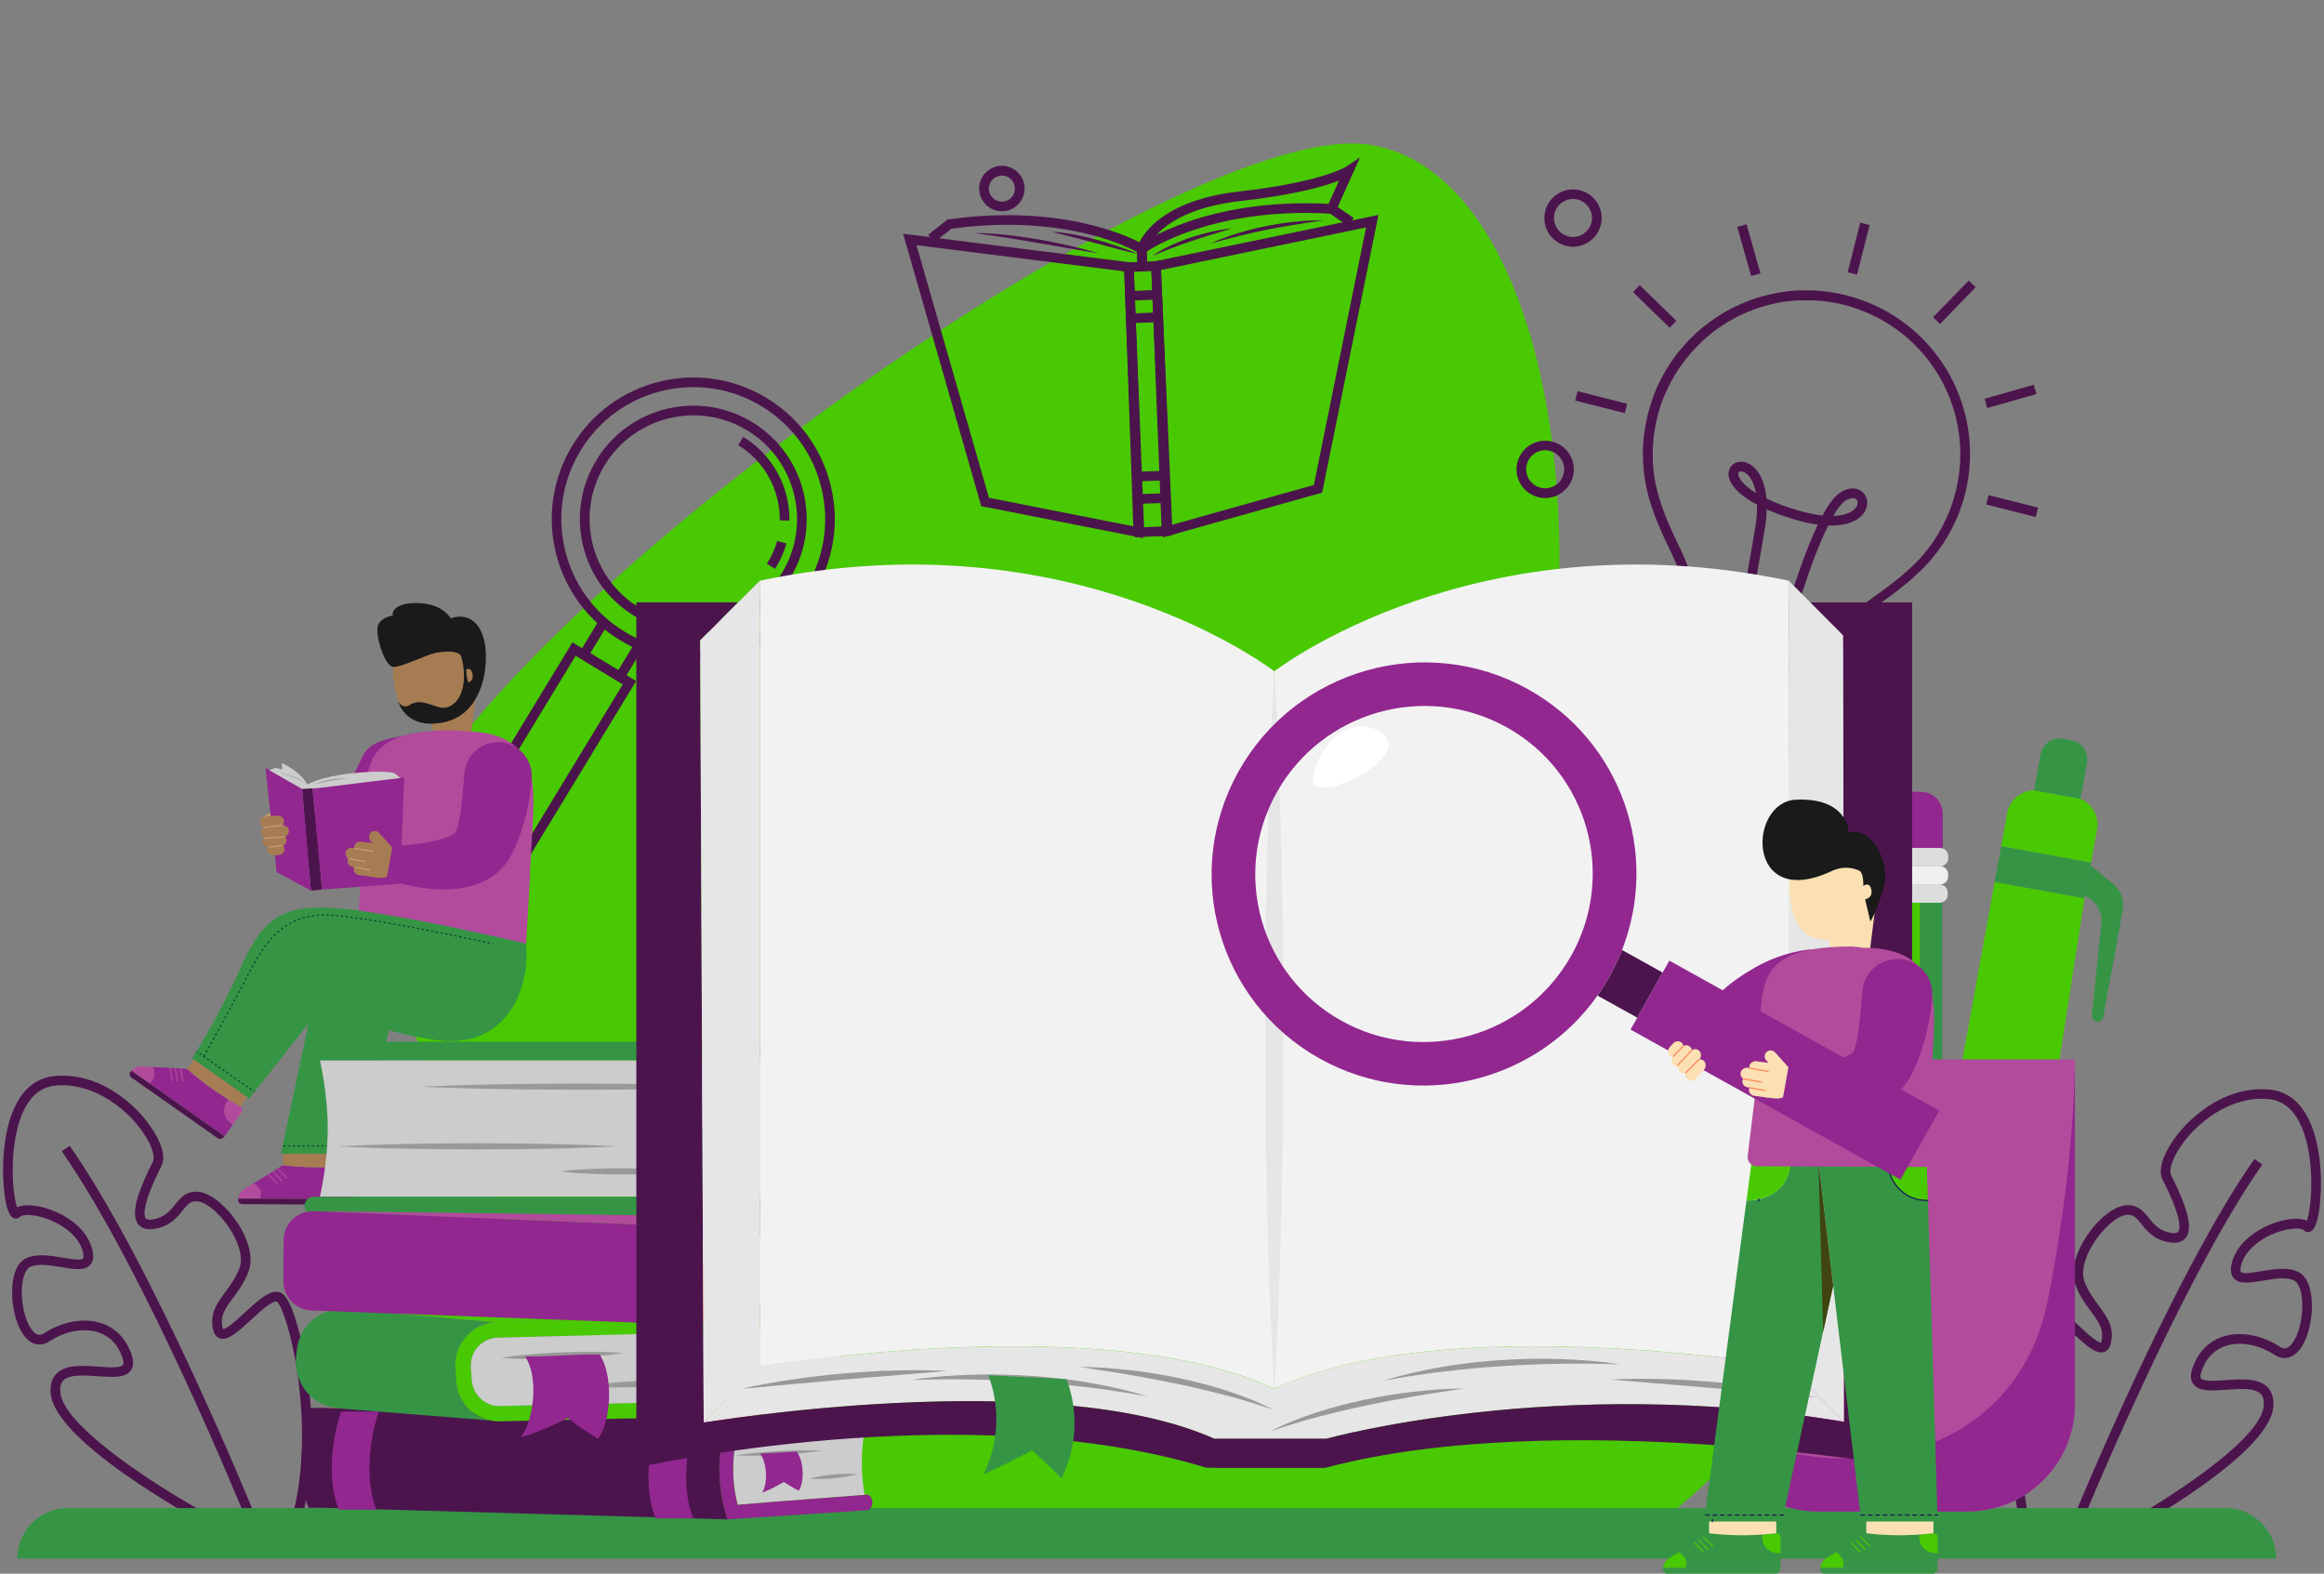 <?xml version="1.0" encoding="UTF-8"?><svg xmlns="http://www.w3.org/2000/svg" viewBox="0 0 300.79 203.65"><rect x="0" y="0" width="300.79" height="203.65" fill="#808080" stroke="none"/><g fill="none" isolation="isolate"><g id="a"><path d="m92.01,197.81s-43.17-55.43-42.26-82.87c.92-27.44,101.41-100.14,127.43-96.22s33.5,65.57,12.47,110.47c-21.03,44.9,30.29,12.47,34.92-14.61,4.63-27.08,52.74,33.16-10.69,83.22h-121.88Z" fill="#48c902"/><path d="m89.7,85.5c-3.31,0-6.58-.91-9.48-2.67-4.18-2.54-7.12-6.56-8.28-11.31-1.16-4.75-.4-9.67,2.14-13.86,2.54-4.18,6.56-7.12,11.31-8.28,4.75-1.16,9.67-.4,13.85,2.14,4.18,2.54,7.12,6.56,8.28,11.31,1.16,4.75.4,9.67-2.14,13.85-2.54,4.18-6.56,7.12-11.31,8.28-1.45.35-2.92.53-4.37.53Zm.06-35.4c-1.36,0-2.72.16-4.08.49-4.43,1.08-8.17,3.82-10.54,7.72-2.37,3.9-3.08,8.48-2,12.91,1.08,4.43,3.82,8.17,7.72,10.54,3.9,2.37,8.48,3.08,12.91,2,4.43-1.08,8.17-3.82,10.54-7.72h0c2.37-3.9,3.08-8.48,2-12.91-1.08-4.43-3.82-8.17-7.72-10.54-2.71-1.65-5.75-2.49-8.83-2.49Z" fill="#4c144d"/><path d="m89.71,81.85c-2.6,0-5.22-.69-7.6-2.13-3.35-2.04-5.71-5.26-6.64-9.07-.93-3.81-.32-7.75,1.72-11.1,4.2-6.92,13.25-9.12,20.17-4.92,6.92,4.2,9.12,13.25,4.92,20.17h0c-2.76,4.54-7.61,7.05-12.57,7.05Zm.05-28.1c-4.54,0-8.97,2.3-11.5,6.45-3.85,6.33-1.83,14.61,4.5,18.45,6.33,3.85,14.61,1.83,18.45-4.5,3.85-6.33,1.83-14.61-4.5-18.45-2.17-1.32-4.58-1.95-6.95-1.95Z" fill="#4c144d"/><path d="m100.31,73.62l-1.05-.67c.59-.92,1.03-1.91,1.33-2.95l1.2.34c-.33,1.15-.83,2.26-1.48,3.28Z" fill="#4c144d"/><path d="m102.17,67.37l-1.25-.02c.06-3.96-2-7.69-5.37-9.74l.65-1.07c3.75,2.28,6.04,6.43,5.97,10.82Z" fill="#4c144d"/><polygon points="80.44 88.45 74.69 84.95 77.58 80.19 78.65 80.84 76.4 84.53 80.02 86.73 82.23 83.11 83.29 83.76 80.44 88.45" fill="#4c144d"/><path d="m64.67,117.19l-8.24-5.01,17.66-29.05,8.24,5.01-17.66,29.05Zm-6.52-5.42l6.1,3.71,16.36-26.92-6.1-3.71-16.36,26.92Z" fill="#4c144d"/><path d="m226.61,99.3c-.12,0-.25-.01-.37-.05l-5-1.26c-.57-.14-1.01-.61-1.11-1.19l-.34-1.9,9.2,2.33-1.21,1.51c-.29.36-.73.56-1.18.56Zm-5.06-2.52l5,1.26c.09.02.19,0,.26-.08l-5.44-1.38c.02.09.09.17.19.19h0Z" fill="#9bd"/><path d="m228.42,98.26c-.28,0-.57-.03-.85-.11l-6.97-1.76c-.98-.25-1.8-.91-2.25-1.81l-1.48-2.96c-.37-.74-.46-1.59-.26-2.4l1.93-7.62,17.87,4.52-1.93,7.62c-.2.8-.69,1.51-1.37,1.99l-2.71,1.9c-.59.41-1.29.63-1.99.63Zm-8.97-15.14l-1.62,6.41c-.13.51-.07,1.06.17,1.53l1.48,2.96c.29.58.81,1,1.44,1.16l6.97,1.76c.63.16,1.29.04,1.82-.34l2.71-1.9c.43-.31.74-.76.87-1.27l1.62-6.41-15.45-3.91Z" fill="#9bd"/><path d="m235.67,87.16c-.16,0-.32-.02-.49-.06-5.5-.61-10.91-1.98-16.09-4.07-1.08-.3-1.77-1.38-1.58-2.48h0c.81-4.85-.12-6.78-1.53-9.71-.69-1.44-1.48-3.07-2.24-5.36l-.04-.13c-.04-.12-.08-.24-.12-.37l-.03-.1c-.03-.11-.07-.22-.1-.34-.01-.05-.03-.1-.04-.14-.03-.12-.07-.24-.1-.36l-.02-.08c-.04-.14-.07-.29-.1-.43l-.03-.14c-.02-.11-.05-.22-.07-.33l-.03-.13c-.03-.14-.06-.29-.08-.44l-.02-.1c-.02-.12-.04-.24-.06-.36l-.02-.14c-.02-.13-.04-.26-.06-.4v-.06c-.03-.15-.04-.3-.06-.45v-.13c-.03-.12-.04-.24-.05-.35v-.12c-.02-.15-.03-.3-.04-.46v-.1c-.01-.12-.02-.25-.02-.37v-.13c0-.14-.01-.29-.01-.43v-.04c0-.15,0-.31,0-.46v-.13c0-.12.01-.25.02-.37v-.11c.01-.16.02-.31.03-.47v-.1c.02-.13.03-.25.04-.38v-.13c.03-.15.04-.31.06-.46v-.02c.02-.16.04-.31.07-.47l.02-.13c.02-.13.04-.25.06-.38l.02-.11c.03-.16.06-.31.09-.47l.02-.1c.03-.13.05-.26.08-.39l.03-.13c.04-.16.07-.32.11-.47.04-.17.09-.35.14-.52,0-.03.02-.06.03-.1l.03-.09c.03-.11.06-.21.09-.32.01-.04.03-.08.04-.13l.04-.12c.03-.09.05-.17.08-.26.02-.05.03-.1.05-.15l.04-.11c.03-.08.06-.16.08-.24.02-.05.04-.1.05-.15l.04-.12c.03-.08.06-.15.09-.23.02-.06.04-.11.07-.17l.03-.07c.03-.08.07-.17.1-.25.02-.06.05-.11.07-.17l.03-.07c.03-.08.07-.16.1-.24.03-.06.06-.12.08-.18l.02-.03c.04-.08.08-.17.12-.25.03-.07.07-.14.11-.22.04-.08.08-.17.12-.25.04-.07.07-.14.11-.21.04-.08.09-.16.13-.24.04-.07.08-.14.12-.21.04-.08.09-.16.13-.24.04-.07.08-.14.12-.21.05-.08.09-.16.14-.23.04-.07.08-.14.13-.2.05-.08.1-.15.14-.23.04-.07.09-.13.13-.2.05-.08.1-.15.15-.23.04-.07.09-.13.13-.2.05-.07.1-.15.15-.22.05-.06.09-.13.14-.19.05-.07.11-.14.16-.22.05-.06.09-.13.14-.19.05-.07.11-.14.17-.21v-.02c.06-.06.1-.11.15-.17.05-.06.1-.13.16-.19l.04-.04c.04-.05.08-.1.13-.15.05-.06.11-.12.16-.19l.05-.06s.08-.09.12-.14c.05-.06.1-.11.15-.17l.07-.08s.08-.08.12-.13c.05-.05.1-.11.15-.16l.08-.09s.07-.08.11-.12c.05-.05.11-.11.16-.16l.09-.09s.07-.07.1-.1c.06-.05.11-.11.17-.16l.1-.1s.06-.06.09-.09c.07-.07.15-.14.23-.21l.07-.06s.05-.05.07-.07c.12-.11.25-.22.38-.33.02-.02.04-.03.06-.05l.04-.03c.1-.08.19-.16.29-.24.03-.03.07-.05.1-.08l.1-.08c.07-.05.13-.1.2-.15.04-.03.08-.06.11-.09l.11-.08c.06-.04.12-.09.17-.13.04-.03.08-.06.13-.09l.1-.07c.06-.04.12-.09.18-.13.05-.03.09-.06.14-.1l.08-.05c.06-.04.13-.09.19-.13.05-.03.1-.06.14-.09l.08-.05c.06-.04.13-.08.19-.13.05-.03.11-.07.16-.1l.06-.04c.07-.04.14-.09.21-.13.06-.04.12-.07.18-.11h.02c.07-.06.15-.1.23-.14.07-.04.14-.08.21-.12.08-.04.15-.08.23-.12.07-.04.14-.08.21-.11.08-.04.15-.08.23-.12.07-.04.14-.07.22-.11.08-.04.15-.08.23-.11.07-.03.15-.07.22-.1.08-.04.16-.07.23-.11.07-.03.15-.07.22-.1.08-.03.16-.07.24-.1.07-.03.15-.06.22-.09.08-.03.16-.06.24-.1.07-.03.15-.06.23-.09.08-.03.16-.06.24-.09.08-.03.15-.06.23-.08.08-.03.16-.06.24-.08.08-.03.15-.05.23-.08.08-.03.16-.05.24-.08h.02c.07-.03.14-.05.21-.07.08-.02.16-.05.23-.07l.06-.02c.06-.02.12-.04.19-.05.08-.02.15-.04.23-.06l.08-.02c.06-.02.12-.03.18-.05.07-.02.14-.03.21-.05l.1-.02c.06-.01.12-.03.18-.04.07-.02.14-.03.2-.04l.12-.03c.06-.01.11-.02.17-.04.07-.01.14-.03.21-.04l.13-.03c.05-.01.1-.02.16-.03.07-.01.14-.02.21-.04l.14-.02s.1-.02.15-.02c.08-.01.17-.02.25-.04l.13-.02s.08-.01.12-.02c.17-.02.33-.04.5-.06.04,0,.09,0,.13-.01h.13c.08-.02.16-.03.24-.03.05,0,.1,0,.16-.01h.14c.07-.01.14-.02.21-.02.06,0,.11,0,.17,0h.14c.07,0,.14-.01.21-.01.06,0,.12,0,.18,0h.12c.07,0,.14,0,.21,0,.06,0,.12,0,.19,0h.11c.07,0,.15,0,.22,0,.07,0,.13,0,.2,0h.09c.08,0,.15,0,.23.01.07,0,.15,0,.22.01h.05c.08,0,.16.01.24.02.08,0,.15.01.23.02h.04c.08.01.17.02.25.02.08,0,.17.02.25.03.09,0,.18.02.26.03.09.01.17.02.26.03.09.01.17.02.26.04.09.01.17.03.26.04.09.01.17.03.26.04.09.01.17.03.26.05h.05s.05.02.08.02c.02,0,.05,0,.07.01h.04c.11.03.22.05.33.08.08.02.16.03.23.05.11.02.21.05.32.07h.04c.06.03.13.04.19.06l.08.02c.06.01.11.03.17.04l.14.04s.1.03.15.04c.14.04.29.08.43.13l.1.03c10.27,3.12,16.57,13.45,14.66,24.01l-.02.1c-.03.14-.05.28-.08.42-.01.06-.03.13-.04.19-.02.11-.05.23-.08.34-.02.08-.04.16-.06.23v.05s-.03.06-.03.08c0,.04-.02.07-.03.11l-.02.06c-.02.08-.04.16-.06.24-.03.11-.06.21-.09.32v.04c-.03.06-.05.12-.07.19-.04.12-.07.24-.11.35l-.02.06s-.02.06-.03.09l-.06.17c-.04.13-.09.26-.14.39l-.02.06c-.05.14-.11.29-.16.43l-.04.11c-.05.14-.11.28-.17.41l-.04.09c-.05.12-.1.24-.16.36l-.04.09c-.06.13-.12.27-.19.4l-.05.11c-.07.13-.13.27-.2.4l-.03.05c-.06.12-.13.24-.19.36l-.06.1c-.07.13-.14.25-.21.38l-.06.1c-.06.11-.13.22-.2.33l-.05.08c-.08.12-.15.25-.23.37l-.07.11c-.08.12-.16.24-.24.36l-.05.07c-.07.1-.14.21-.22.31l-.07.1c-.08.11-.17.23-.25.34l-.08.1c-.08.1-.16.2-.24.3l-.05.07c-.08.11-.17.21-.26.32l-.08.1c-.09.11-.18.21-.27.32l-.08.09c-.08.09-.16.18-.24.26l-.08.08c-.09.1-.19.2-.28.3l-.1.1c-.1.1-.19.19-.29.29l-.1.09s-.09.09-.14.13l-.17.16c-1.77,1.67-3.26,2.74-4.57,3.68-2.65,1.9-4.41,3.16-5.98,7.78-.31.9-1.17,1.49-2.08,1.49Zm-16.92-6.39c-.08.48.23.95.7,1.07h.04s.04.03.04.03c5.1,2.06,10.42,3.41,15.83,4h.04s.04.02.04.02c.47.12.97-.15,1.13-.61,1.7-5,3.69-6.42,6.44-8.39,1.28-.92,2.74-1.96,4.44-3.57l.16-.15s.09-.08.13-.12l.09-.09c.09-.09.18-.18.27-.27l.09-.09c.09-.09.18-.19.27-.28l.07-.08c.07-.08.15-.16.22-.25l.07-.08c.09-.1.17-.2.26-.3l.08-.1c.08-.1.16-.2.24-.3l.05-.06c.08-.09.15-.19.22-.29l.07-.1c.08-.11.16-.21.24-.32l.06-.09c.07-.1.14-.19.2-.29l.05-.07c.08-.11.15-.22.22-.34l.06-.1c.07-.11.15-.23.22-.35l.04-.07c.06-.1.12-.21.18-.31l.05-.09c.07-.12.14-.24.2-.36l.05-.1c.06-.11.12-.23.18-.34l.02-.05c.06-.12.13-.25.19-.37l.05-.1c.06-.12.12-.25.18-.38l.04-.09c.05-.11.1-.23.15-.34l.04-.08c.05-.13.11-.26.16-.39l.04-.11c.05-.13.1-.27.15-.4l.02-.06c.04-.12.09-.25.13-.37l.05-.16s.01-.04.02-.07l.02-.07c.04-.11.07-.22.1-.33.02-.06.03-.12.05-.17v-.04c.04-.1.07-.2.1-.3.02-.08.04-.15.06-.23l.02-.07s.02-.06.02-.09c0-.02.01-.04.02-.06l.02-.07c.02-.07.04-.15.05-.22.03-.11.05-.21.07-.32.01-.06.03-.12.04-.18.03-.13.05-.27.08-.4l.02-.1c1.8-9.94-4.13-19.65-13.79-22.59l-.09-.03c-.13-.04-.27-.08-.41-.12-.04-.01-.09-.02-.13-.04l-.15-.04s-.1-.03-.15-.04l-.08-.02c-.06-.01-.12-.03-.18-.04h-.04c-.1-.03-.2-.06-.3-.08-.07-.02-.15-.03-.22-.05-.11-.02-.21-.04-.31-.06l-.23-.04c-.08-.01-.16-.03-.24-.04-.08-.01-.16-.03-.25-.04-.08-.01-.16-.02-.24-.04-.08-.01-.16-.02-.25-.03-.08-.01-.16-.02-.24-.03-.08,0-.16-.02-.25-.03-.08,0-.16-.02-.24-.02-.08,0-.16-.01-.24-.02h-.04c-.07,0-.14-.01-.21-.02-.08,0-.15,0-.23-.01h-.05c-.07,0-.14-.01-.2-.01-.07,0-.14,0-.21,0h-.09c-.06,0-.12,0-.19,0-.07,0-.13,0-.2,0h-.11c-.06,0-.11,0-.17,0-.07,0-.13,0-.2,0h-.12c-.05,0-.11,0-.16,0-.06,0-.13,0-.19,0h-.14s-.1.01-.15.01c-.06,0-.13,0-.19.01h-.15s-.09.02-.14.02c-.07,0-.15.01-.22.02h-.14s-.08.02-.11.02c-.16.02-.31.03-.47.05-.04,0-.07,0-.1.01l-.14.02c-.08.01-.15.02-.23.03-.04,0-.09.01-.13.02l-.15.02c-.06.01-.13.02-.19.03-.05,0-.09.02-.14.03l-.14.03c-.06.01-.13.02-.19.04-.05.01-.1.02-.15.03l-.12.03c-.06.01-.13.03-.19.04-.05.01-.11.03-.16.04l-.11.03c-.06.02-.13.03-.19.05-.05.01-.11.03-.16.04l-.08.02c-.07.02-.14.04-.21.06-.06.02-.11.03-.17.05l-.06.02c-.07.02-.15.04-.22.06-.07.02-.13.04-.2.06h-.02c-.08.03-.16.06-.23.08-.07.02-.14.05-.22.07-.08.03-.15.05-.23.08-.07.03-.14.05-.21.08-.08.03-.15.06-.23.09-.07.03-.14.05-.21.08-.08.03-.15.06-.22.09-.07.03-.14.06-.21.09-.07.03-.15.06-.22.1-.07.03-.14.06-.21.09-.07.03-.15.07-.22.1-.07.03-.14.06-.21.1-.07.03-.15.07-.22.11-.07.03-.14.07-.2.1-.07.04-.14.07-.22.11-.07.04-.13.07-.2.11-.07.04-.14.08-.21.12-.07.04-.13.07-.2.11-.07.04-.14.08-.21.12h-.02c-.06.05-.11.08-.17.11-.07.04-.13.08-.19.12l-.06.04s-.1.06-.15.09c-.06.04-.12.08-.18.12l-.08.05s-.09.06-.13.09c-.06.04-.12.08-.18.12l-.08.06s-.08.06-.13.09c-.06.04-.11.08-.17.12l-.1.07s-.08.05-.11.08c-.05.04-.11.08-.16.12l-.11.09s-.07.05-.1.08c-.06.05-.12.1-.18.14l-.1.08s-.06.04-.09.07c-.09.08-.18.15-.27.23l-.09.07c-.12.1-.24.2-.35.31-.02.02-.04.04-.06.06l-.07.07c-.07.06-.14.13-.21.19-.03.03-.06.05-.08.08l-.1.1c-.05.05-.1.1-.15.15-.03.03-.06.06-.09.09l-.09.09s-.1.1-.15.15c-.03.03-.07.07-.1.1l-.08.09s-.09.1-.14.15c-.04.04-.07.08-.11.12l-.07.08c-.05.05-.1.11-.14.16-.04.04-.07.08-.11.13l-.05.06c-.05.06-.1.12-.15.17-.04.05-.08.1-.12.14l-.04.04c-.05.06-.1.12-.15.18-.04.05-.08.1-.12.16v.02c-.07.07-.12.13-.17.2-.04.06-.09.12-.13.18-.05.07-.1.14-.15.2-.04.06-.09.12-.13.18-.05.07-.1.14-.15.21-.04.06-.08.12-.13.19-.05.07-.09.14-.14.21-.04.06-.08.13-.12.19-.05.07-.09.14-.14.22-.04.06-.08.13-.12.19-.04.07-.09.15-.13.22-.04.06-.08.13-.11.2-.04.07-.08.15-.13.22-.04.07-.07.13-.11.2-.04.08-.08.15-.12.23-.03.07-.07.13-.1.2-.04.08-.08.15-.12.23-.03.07-.07.14-.1.2-.04.08-.07.16-.11.24l-.02.03c-.03.06-.05.11-.08.17-.03.07-.07.15-.1.22l-.03.07c-.02.05-.05.1-.07.16-.03.08-.06.16-.1.23l-.03.07c-.02.05-.04.1-.06.15-.03.07-.05.14-.08.21l-.04.12s-.03.09-.05.13c-.03.07-.05.15-.08.22l-.04.11s-.03.09-.04.13c-.03.08-.05.16-.08.24l-.04.13s-.02.07-.03.11c-.03.1-.06.2-.09.3l-.03.1s-.02.05-.02.08c-.05.16-.09.32-.13.49-.04.15-.07.3-.11.45l-.03.12c-.03.12-.05.24-.08.36l-.02.1c-.03.15-.06.3-.08.44l-.02.1c-.02.12-.04.24-.06.36l-.02.12c-.02.15-.04.3-.06.45v.02c-.02.14-.03.28-.05.43v.12c-.02.12-.03.24-.04.36v.09c-.02.15-.03.29-.03.44v.11c0,.12-.01.23-.02.35v.12c0,.15,0,.29,0,.44v.03c0,.14,0,.27,0,.41v.13c0,.12.01.23.02.35v.09c.01.14.02.29.03.43v.11c.02.11.03.22.04.33v.12c.03.14.04.28.06.42v.05c.02.13.04.25.06.38l.02.13c.02.11.04.22.06.34l.02.09c.02.14.05.28.08.41l.03.12c.02.1.04.21.07.31l.03.13c.03.14.06.27.1.4l.02.08c.03.11.06.23.09.34.01.05.03.09.04.13.03.11.06.21.09.32l.03.1c.04.12.07.23.11.34l.04.12c.74,2.21,1.51,3.81,2.18,5.21,1.46,3.03,2.52,5.22,1.64,10.46h0Z" fill="#4c144d"/><path d="m230.58,85.86l-1.21-.31s1.26-4.93,2.94-10.01c.99-2.99,1.95-5.47,2.83-7.37.04-.1.09-.19.13-.28-1.39-.19-3.08-.61-5.13-1.37-.53-.2-1.03-.4-1.48-.6-.02.86-.12,1.8-.29,2.8-2.25,13.18-2.95,15.76-2.98,15.86l-1.2-.33s.73-2.69,2.95-15.74c.21-1.23.29-2.29.27-3.2-3.11-1.65-3.97-3.33-3.62-4.48.25-.81,1.09-1.24,2.01-1.03,1,.24,1.86,1.14,2.36,2.49.24.66.4,1.4.47,2.23.57.27,1.22.55,1.96.83,2.13.79,3.88,1.21,5.29,1.36.88-1.62,1.69-2.64,2.46-3.07,1.3-.74,2.32-.41,2.84.15.62.67.66,1.69.09,2.55-.35.52-1.45,1.68-4.29,1.68-.12,0-.24,0-.37,0-.84,1.69-1.87,4.19-3.11,7.92-1.67,5.04-2.91,9.88-2.92,9.93Zm9.22-21.4c-.24,0-.53.09-.84.26-.36.2-.92.73-1.68,2.05,1.59-.04,2.55-.52,2.96-1.13.28-.42.22-.8.04-1-.11-.12-.28-.18-.48-.18Zm-14.46-3.46c-.15,0-.3.05-.34.2-.13.42.38,1.43,2.27,2.6-.32-1.75-1.08-2.61-1.75-2.77-.06-.01-.12-.02-.19-.02Z" fill="#4c144d"/><rect x="225.98" y="78.67" width="1.25" height="17.32" transform="translate(62.89 266.7) rotate(-68.69)" fill="#9bd"/><rect x="225.55" y="80.39" width="1.25" height="17.32" transform="translate(61.02 267.39) rotate(-68.69)" fill="#9bd"/><rect x="225.11" y="82.1" width="1.25" height="17.32" transform="translate(59.14 268.08) rotate(-68.69)" fill="#9bd"/><rect x="224.3" y="84.08" width="1.25" height="16.5" transform="translate(57.16 268.32) rotate(-68.69)" fill="#9bd"/><rect x="259.79" y="62.18" width="1.25" height="6.62" transform="translate(133.1 301.91) rotate(-75.81)" fill="#4c144d"/><rect x="256.9" y="50.67" width="6.62" height="1.25" transform="translate(-4.13 72.84) rotate(-15.81)" fill="#4c144d"/><rect x="249.63" y="38.47" width="6.62" height="1.25" transform="translate(48.61 193.23) rotate(-45.81)" fill="#4c144d"/><rect x="237.24" y="31.55" width="6.62" height="1.25" transform="translate(150.4 257.5) rotate(-75.81)" fill="#4c144d"/><rect x="225.73" y="29.06" width="1.25" height="6.62" transform="translate(-.26 62.9) rotate(-15.81)" fill="#4c144d"/><rect x="213.53" y="36.34" width="1.25" height="6.62" transform="translate(36.46 165.58) rotate(-45.81)" fill="#4c144d"/><rect x="206.61" y="48.73" width="1.25" height="6.62" transform="translate(105.98 240.2) rotate(-75.81)" fill="#4c144d"/><path d="m203.59,31.93c-2.05,0-3.71-1.67-3.71-3.71s1.67-3.71,3.71-3.71,3.71,1.67,3.71,3.71-1.67,3.71-3.71,3.71Zm0-6.18c-1.36,0-2.46,1.11-2.46,2.46s1.11,2.46,2.46,2.46,2.46-1.11,2.46-2.46-1.11-2.46-2.46-2.46Z" fill="#4c144d"/><path d="m92.23,120.07c-2.05,0-3.71-1.67-3.71-3.71s1.67-3.71,3.71-3.71,3.71,1.67,3.71,3.71-1.67,3.71-3.71,3.71Zm0-6.18c-1.36,0-2.46,1.11-2.46,2.46s1.11,2.46,2.46,2.46,2.46-1.11,2.46-2.46-1.11-2.46-2.46-2.46Z" fill="#9bd"/><path d="m129.67,27.34c-1.62,0-2.94-1.32-2.94-2.94s1.32-2.94,2.94-2.94,2.94,1.32,2.94,2.94-1.32,2.94-2.94,2.94Zm0-4.62c-.93,0-1.69.76-1.69,1.69s.76,1.69,1.69,1.69,1.69-.76,1.69-1.69-.76-1.69-1.69-1.69Z" fill="#4c144d"/><path d="m25.42,196.6s-4.63-2.55-9.2-5.77c-6.26-4.41-9.51-7.98-9.67-10.62-.06-1.06.2-1.89.79-2.47,1.2-1.19,3.44-1.02,5.41-.88,1.26.09,2.83.21,3.16-.22.11-.14.09-.47-.05-.91-.56-1.66-1.58-2.77-3.05-3.28-1.87-.65-4.31-.23-6.37,1.11-1.01.66-1.85.45-2.37.16-1.7-.95-2.56-4.18-2.5-6.74.05-2.11.67-3.58,1.76-4.12,1.36-.68,3.19-.37,4.8-.1.99.17,2.35.4,2.62.1.08-.09.11-.42-.07-1.04-.68-2.23-3.24-3.79-5.49-4.36-1.49-.38-2.36-.21-2.56-.01-.26.26-.63.32-.94.15-.6-.32-1-1.66-1.2-4-.11-1.33-.22-3.99.32-6.82.88-4.56,2.99-7.16,6.11-7.51,2.46-.27,5.04.33,7.45,1.76,1.98,1.17,3.8,2.85,5.11,4.74,1.45,2.08,1.99,3.99,1.43,5.1-.59,1.18-1.25,2.56-1.71,3.87-.72,2.07-.48,2.73-.34,2.91.13.17.42.23.87.16,1.57-.24,2.26-1.1,2.93-1.93.7-.87,1.49-1.86,3.15-1.63,1.62.22,3.77,2.06,5.22,4.47.76,1.26,1.92,3.7,1.14,5.81-.52,1.42-1.3,2.48-1.99,3.41-1.01,1.36-1.74,2.35-1.37,3.9.02.1.05.15.06.18.09-.01.36-.08.96-.54.55-.41,1.17-.98,1.82-1.59,1.9-1.75,3.69-3.4,4.95-2.44,1.29.98,2.59,6.06,3.2,10.57.52,3.82,1.13,11.26-.66,18.19l-1.21-.31c1.73-6.73,1.14-13.98.63-17.71-.75-5.51-2.09-9.26-2.72-9.75-.07-.05-.38-.04-1.06.42-.69.47-1.5,1.22-2.29,1.94-1.84,1.69-3.01,2.71-4.01,2.41-.31-.1-.72-.36-.89-1.09-.5-2.12.51-3.48,1.58-4.93.67-.91,1.36-1.84,1.83-3.1.44-1.19.06-2.91-1.04-4.73-1.23-2.05-3.09-3.71-4.32-3.88-.92-.12-1.3.3-2.01,1.18-.74.93-1.67,2.08-3.72,2.38-1.18.18-1.77-.26-2.06-.66-1.09-1.5.37-4.93,1.95-8.08.27-.53-.04-1.96-1.34-3.83-2.33-3.34-6.76-6.48-11.4-5.97-1.88.21-3.3,1.48-4.24,3.78-1.09,2.67-1.2,5.91-1.17,7.6.04,2.19.33,3.7.56,4.35,1.01-.48,2.58-.17,3.28,0,2.39.6,5.5,2.33,6.38,5.21.31,1.01.25,1.74-.18,2.23-.72.82-2.13.59-3.76.31-1.43-.24-3.05-.51-4.04-.02-.62.31-1.03,1.47-1.07,3.03-.06,2.46.8,5.03,1.86,5.63.21.12.55.23,1.08-.11,2.37-1.54,5.23-2.02,7.46-1.24,1.82.64,3.14,2.04,3.82,4.06.29.87.24,1.57-.14,2.07-.74.95-2.36.83-4.24.7-1.71-.12-3.64-.26-4.44.52-.33.32-.46.81-.42,1.5.28,4.54,13.25,12.64,18.23,15.37l-.6,1.09Z" fill="#4c144d"/><path d="m31.72,196.29c-.13-.32-13.03-32.03-23.73-47.3l1.02-.72c10.79,15.39,23.74,47.23,23.87,47.55l-1.16.47Z" fill="#4c144d"/><path d="m275.37,198.33l-.6-1.09c4.98-2.74,17.96-10.83,18.23-15.37.04-.69-.1-1.18-.42-1.5-.8-.79-2.73-.65-4.44-.52-1.88.14-3.5.25-4.24-.7-.39-.5-.44-1.2-.14-2.07.68-2.02,2-3.42,3.82-4.06,2.23-.78,5.09-.3,7.46,1.24.53.35.87.23,1.08.11,1.06-.59,1.91-3.17,1.86-5.63-.03-1.56-.44-2.72-1.07-3.03-.99-.5-2.61-.22-4.04.02-1.63.27-3.04.51-3.76-.31-.43-.49-.49-1.22-.18-2.23.88-2.88,3.98-4.6,6.37-5.21.7-.18,2.27-.48,3.28,0,.22-.64.52-2.16.56-4.35.03-1.69-.08-4.93-1.17-7.6-.94-2.3-2.36-3.57-4.24-3.78-4.64-.52-9.07,2.63-11.4,5.97-1.3,1.87-1.61,3.29-1.34,3.83,1.57,3.15,3.04,6.57,1.95,8.08-.29.4-.88.84-2.06.66-2.05-.31-2.98-1.46-3.72-2.38-.71-.88-1.09-1.3-2.01-1.18-1.23.17-3.09,1.83-4.32,3.88-1.1,1.82-1.48,3.55-1.04,4.73.46,1.25,1.16,2.19,1.83,3.1,1.07,1.45,2.08,2.81,1.58,4.93-.17.73-.58,1-.89,1.09-1,.31-2.18-.71-4.01-2.41-.79-.73-1.6-1.48-2.29-1.94-.67-.46-.99-.47-1.06-.42-.64.48-1.97,4.23-2.72,9.75-.51,3.73-1.1,10.99.63,17.71l-1.21.31c-1.79-6.93-1.18-14.37-.66-18.19.62-4.51,1.91-9.59,3.2-10.57,1.26-.96,3.05.69,4.95,2.44.66.61,1.28,1.18,1.82,1.59.6.45.87.53.96.54.02-.03.04-.08.06-.18.37-1.55-.36-2.54-1.37-3.9-.69-.93-1.47-1.99-1.99-3.41-.78-2.11.38-4.55,1.14-5.81,1.45-2.42,3.6-4.25,5.22-4.47,1.66-.22,2.45.76,3.15,1.63.67.83,1.36,1.7,2.93,1.93.45.07.74.01.87-.16.14-.19.37-.84-.34-2.91-.46-1.32-1.12-2.7-1.71-3.87-.56-1.11-.02-3.02,1.43-5.1,1.31-1.88,3.13-3.56,5.11-4.74,2.41-1.42,4.99-2.03,7.45-1.76,3.12.35,5.23,2.94,6.11,7.51.54,2.83.44,5.49.32,6.82-.2,2.33-.6,3.68-1.2,4-.31.17-.68.11-.94-.15-.2-.2-1.07-.36-2.56.01-2.24.57-4.81,2.13-5.49,4.36-.19.62-.16.95-.07,1.04.26.3,1.62.07,2.62-.1,1.62-.27,3.45-.58,4.8.1,1.09.54,1.71,2.01,1.76,4.12.06,2.56-.8,5.8-2.5,6.74-.52.29-1.36.5-2.37-.16-2.06-1.34-4.5-1.76-6.37-1.11-1.46.51-2.49,1.61-3.05,3.28-.15.43-.17.77-.05.91.33.42,1.9.31,3.16.22,1.97-.14,4.21-.31,5.41.88.59.58.85,1.41.79,2.47-.16,2.64-3.41,6.21-9.67,10.62-4.57,3.22-9.16,5.75-9.2,5.77Z" fill="#4c144d"/><path d="m269.07,198.01l-1.16-.47c.13-.32,13.08-32.16,23.87-47.55l1.02.72c-10.71,15.27-23.6,46.98-23.73,47.3Z" fill="#4c144d"/><path d="m199.99,64.45c-2.05,0-3.71-1.67-3.71-3.71s1.67-3.71,3.71-3.71,3.71,1.67,3.71,3.71-1.67,3.71-3.71,3.71Zm0-6.18c-1.36,0-2.46,1.11-2.46,2.46s1.11,2.46,2.46,2.46,2.46-1.11,2.46-2.46-1.11-2.46-2.46-2.46Z" fill="#4c144d"/><path d="m147.98,69.64l-20.98-4.14-10.11-35.25,29.83,3.76,1.27,35.63Zm-19.99-5.22l18.69,3.69-1.17-32.99-26.89-3.39,9.38,32.7Z" fill="#4c144d"/><path d="m150.53,69.54l-1.56-35.62,29.44-6.11-7.29,35.94-20.59,5.79Zm-.26-34.61l1.44,32.98,18.34-5.15,6.76-33.33-26.54,5.51Z" fill="#4c144d"/><path d="m146.87,69.52l-1.41-35.55,4.76-.19,1.41,35.55-4.76.19Zm-.11-34.35l1.31,33.06,2.26-.09-1.31-33.06-2.26.09Z" fill="#4c144d"/><path d="m147.24,34.52l-.1-2.6.27-.2c.09-.07,2.24-1.61,6.42-3.05,3.82-1.31,10.14-2.77,18.56-2.26h.17s2.64,1.79,2.64,1.79l-.7,1.04-2.36-1.59c-8.09-.47-14.16.92-17.84,2.18-3.2,1.09-5.19,2.27-5.88,2.72l.08,1.92-1.25.05Z" fill="#4c144d"/><path d="m147.24,34.52l-.08-1.92c-.72-.39-2.8-1.41-6.07-2.24-3.77-.96-9.93-1.87-17.96-.76l-2.22,1.77-.78-.98,2.49-1.98.17-.02c8.34-1.18,14.76-.22,18.68.78,4.27,1.1,6.54,2.47,6.64,2.53l.28.17.1,2.6-1.25.05Z" fill="#4c144d"/><path d="m148.37,32.4l-1.2-.34c.07-.24,1.78-5.99,13.2-7.28,10.74-1.21,13.82-3.19,13.85-3.21l1.81-1.21-.89,1.98-2.23,4.95-1.14-.51,1.54-3.41c-1.91.74-5.75,1.86-12.8,2.65-5.52.62-8.53,2.33-10.08,3.66-1.66,1.42-2.05,2.7-2.06,2.72Z" fill="#4c144d"/><rect x="146.2" y="37.6" width="3.56" height="1.25" transform="translate(-1.4 5.88) rotate(-2.27)" fill="#4c144d"/><rect x="146.32" y="40.51" width="3.56" height="1.25" transform="translate(-1.51 5.89) rotate(-2.27)" fill="#4c144d"/><rect x="147.2" y="63.91" width="3.56" height="1.25" transform="translate(-2.02 4.88) rotate(-1.87)" fill="#4c144d"/><rect x="147.11" y="61" width="3.56" height="1.25" transform="translate(-1.93 4.88) rotate(-1.87)" fill="#4c144d"/><path d="m149.14,33.14c.37-.28.76-.51,1.16-.74.4-.23.81-.43,1.22-.63.83-.39,1.68-.73,2.55-1.02l.65-.21c.22-.07.44-.13.66-.19.44-.12.88-.24,1.33-.34.44-.11.9-.18,1.35-.27.45-.07.9-.14,1.36-.19-.43.15-.87.27-1.31.41l-.65.2c-.22.07-.44.13-.65.2-.22.07-.43.14-.65.2-.22.06-.43.14-.65.21-.43.13-.86.28-1.29.42-.86.29-1.71.59-2.56.91-.85.33-1.69.66-2.52,1.04Z" fill="#4c144d"/><path d="m156.79,31.49c1.12-.55,2.3-.96,3.49-1.33,1.19-.36,2.4-.67,3.63-.91.31-.06.61-.11.92-.17l.46-.08.46-.07.93-.13c.31-.04.62-.07.93-.1.62-.08,1.24-.11,1.86-.15.16-.01.31-.02.47-.02h.47c.31-.02.62-.03.93-.03-.61.11-1.23.18-1.84.28l-.92.14c-.15.03-.31.04-.46.07l-.46.08c-.31.05-.61.1-.92.15l-.91.16-.46.08-.46.09c-.3.06-.61.11-.91.17-1.21.25-2.42.51-3.62.81-1.2.3-2.4.61-3.59.98Z" fill="#4c144d"/><path d="m147.4,32.92c-.95-.23-1.9-.47-2.84-.72l-2.82-.75-2.82-.74-2.84-.72c.98.05,1.95.18,2.91.36.96.18,1.92.39,2.86.65.94.25,1.88.54,2.81.86.92.32,1.84.66,2.73,1.07Z" fill="#4c144d"/><path d="m142.29,32.8c-1.35-.21-2.7-.45-4.05-.68l-2.02-.35-1.01-.18-1.01-.17c-.67-.12-1.34-.23-2.02-.34-.34-.06-.67-.12-1.01-.17-.34-.05-.67-.11-1.01-.16-1.35-.21-2.7-.41-4.06-.59,1.37,0,2.74.09,4.11.23.68.07,1.36.16,2.04.26.34.05.68.1,1.02.15l1.01.16c.67.12,1.35.24,2.02.38.34.07.67.14,1.01.21.34.07.67.14,1,.22,1.34.3,2.66.64,3.98,1.04Z" fill="#4c144d"/><path d="m294.6,201.7H2.24c0-3.61,2.93-6.54,6.54-6.54h279.28c3.61,0,6.54,2.93,6.54,6.54h0Z" fill="#359545"/><polygon points="61.62 89.8 60.95 95.19 56.07 94.44 56.03 94.3 55.86 93.63 55.68 92.93 55.68 92.92 55.02 90.38 61.62 89.8" fill="#a67c52"/><path d="m62,87.83c-.11,3.07-2.04,5.91-5.11,5.8-3.07-.11-5.45-.1-6.01-6.2-.28-3.06,2.69-5.47,5.76-5.36,3.07.11,5.47,2.69,5.36,5.76Z" fill="#a67c52"/><path d="m56.43,84.48c-1.21.21-4.38,1.87-5.51,1.82s-2.27-3.85-2.06-5.12c.21-1.27,2-1.53,2-1.53-.27-.74.87-1.86,3.91-1.56,2.66.26,3.57,1.94,3.57,1.94,2.87-1.04,5.03,1.49,4.46,6.52-.34,3.02-1.76,4.65-1.76,4.65l-.66-2.78s1-.16.77-1.23c-.23-1.07-1.01-.45-1.01-.45,0,0-.08-1.43-.5-1.92-.45-.53-1.56-.63-3.22-.34Z" fill="#1a1a1a"/><path d="m56.2,95.07l-.34-1.44s3.09-.4,4.81-1.96c0,0-.02,3.02-4.47,3.4Z" fill="#a67c52"/><path d="m59.65,84.83s.63,1.82.31,3.82c-.32,2-1.69,3.38-3.32,2.82-1.64-.55-2.57-.9-3.56-.26-.99.65-1.53-.43-1.53-.43,0,0,.76,3.2,4.88,2.85,4.12-.35,5.19-3.46,5.19-3.46l-.71-1.29s-.58-.63-.58-2.58-.68-1.48-.68-1.48Z" fill="#1a1a1a"/><path d="m39.94,132.45l-3.59,16.89h9.26l4.74-15.92s-2.93-2.9-5.92-4.16c-2.98-1.27-3.74,1.31-4.49,3.19Z" fill="#359545"/><path d="m39.13,110.98c.61.23,1.27.44,1.96.6.35.08.72.15,1.09.2l.58.06c.19.02.41.02.61.03.83.02,1.74-.06,2.72-.35.25-.08.49-.16.74-.26.25-.11.5-.23.74-.36.24-.14.48-.3.72-.45.23-.16.45-.35.67-.54l.15-.14.1-.09.19-.19.38-.38.19-.19c.06-.06.11-.12.17-.19l.34-.38.34-.38.31-.38.3-.38c.1-.13.2-.25.29-.38l.56-.76c.18-.25.35-.51.52-.77.18-.26.34-.51.5-.77.16-.26.32-.52.47-.78.21-.35.63-1.21,1.1-2.19,1.1-2.3-.08-6.8-1.77-6.48-2.01.38-5.15.64-6.13,2.72-.92,1.94-3.22,6.89-5.06,7.25-1.71.33-6.79.38-6.83.38l.23,4.39s2.53.72,3.82,1.15Z" fill="#92278f"/><path d="m68.59,112.92l.39-6.92c.31-5.55.02-11.36-8.9-11.35-.01,0-.02,0-.03,0-.59-.1-1.03-.14-1.23-.15-.09,0-.13,0-.13,0-11.5,0-11.19,4.27-11.52,10.3l-.36,6.48-.54,9.67,21.83,1.22.52-9.24Z" fill="#b24b9c"/><path d="m58.81,94.49c.21.02.64.06,1.23.15-.4-.07-.81-.13-1.23-.15Z" fill="#587cf8"/><path d="m67.92,126.03h0c-.87,5.03-4.43,9.39-11.06,8.62-8.31-.96-14.9-4.75-14.9-4.75l-9.71,12.28-7.39-5.23s3.18-4.83,6.28-11.71c3.1-6.88,5.64-8.71,15.29-7.4,6.12.84,13.18,2.35,17.53,3.34h0c2.51.57,4.12.97,4.12.97.12,1.29.07,2.6-.15,3.87Z" fill="#359545"/><rect x="25.39" y="136.05" width=".16" height=".16" transform="translate(-101 79.68) rotate(-55.35)" fill="#11442f"/><path d="m32.51,141.1l-.25-.17.09-.13.25.17-.09.13Zm-.5-.35l-.25-.17.09-.13.25.17-.09.13Zm-.5-.35l-.25-.17.09-.13.25.17-.09.13Zm-.5-.35l-.25-.17.09-.13.25.17-.09.13Zm-.5-.35l-.25-.17.09-.13.25.17-.09.13Zm-.5-.35l-.25-.17.09-.13.25.17-.09.13Zm-.5-.35l-.25-.17.09-.13.25.17-.09.13Zm-.5-.35l-.25-.17.09-.13.25.17-.09.13Zm-.5-.35l-.25-.17.09-.13.25.17-.09.13Zm-.5-.35l-.25-.17.09-.13.25.17-.09.13Zm-.5-.35l-.25-.17.09-.13.25.17-.09.13Zm-.5-.35l-.25-.17.09-.13.25.17-.09.13Zm-.5-.35l-.25-.17.09-.13.25.17-.09.13Zm-.5-.35l-.25-.17.09-.13.25.17-.09.13Z" fill="#11442f"/><rect x="32.8" y="141.18" width=".16" height=".16" transform="translate(-102.02 87.98) rotate(-55.35)" fill="#11442f"/><path d="m32.84,153.14s1.29.64.85,1.98h-2.86c.07-.54.37-1.02.84-1.29.46-.27.83-.49,1.16-.69Z" fill="#b24b9c"/><path d="m45.6,151.35v2.01c-2.63-.05-2.33-2.37-2.33-2.37,1.05-.06,1.67-.15,1.78-.16.01,0,.02,0,.02,0h.01c.29,0,.52.23.51.52Z" fill="#f8a492"/><path d="m35.92,151.22c.21-.13.44-.28.7-.43,0,0,.25.04.69.08.74.08,2.01.18,3.55.19.13,0,.26,0,.38,0,.79,0,1.47-.03,2.04-.06,0,0-.3,2.32,2.32,2.37v1.81s-11.91-.06-11.91-.06c.44-1.34-.85-1.98-.85-1.98.7-.42,1.21-.74,1.92-1.18.33-.21.71-.45,1.17-.73Z" fill="#92278f"/><path d="m45.59,155.18v.07c0,.36-.3.65-.66.65l-13.6-.07c-.14,0-.27-.06-.36-.15-.09-.09-.15-.22-.15-.36,0-.07,0-.14.01-.2h2.86s11.9.07,11.9.07Z" fill="#4c144d"/><path d="m45.09,149.35v1.48s-.01,0-.03,0c-.2.02-1.96.24-3.76.25-.12,0-.32-.02-.45-.03-1.54,0-2.81-.11-3.55-.19-.43-.05-.67-.08-.67-.08v-1.48s7.81.04,7.81.04h.64Z" fill="#a67c52"/><path d="m37.08,152.5s-.04,0-.06-.02l-1.16-1.2s-.03-.08,0-.11c.03-.03.08-.03.11,0l1.16,1.2s.03.08,0,.11c-.02.01-.03.02-.05.02Z" fill="#b24b9c"/><path d="m36.5,152.9s-.04,0-.06-.02l-1.16-1.2s-.03-.08,0-.11.08-.03.11,0l1.16,1.2s.03.08,0,.11c-.02.01-.03.02-.05.02Z" fill="#b24b9c"/><path d="m35.91,153.23s-.04,0-.06-.02l-1.16-1.2s0-.01-.01-.01c-.03-.03-.02-.08.02-.11.03-.03.08-.02.11.02h0s1.15,1.2,1.15,1.2c.03.03.03.08,0,.11-.02.01-.03.02-.05.02Z" fill="#b24b9c"/><path d="m19.77,138.09s.7,1.26-.43,2.11l-2.34-1.64c.36-.4.88-.61,1.42-.57.53.04.96.07,1.35.1Z" fill="#b24b9c"/><path d="m31.27,143.92l-1.16,1.65c-2.12-1.53-.55-3.27-.55-3.27.9.55,1.46.84,1.56.88.01,0,.02,0,.02,0h0c.23.17.29.49.13.73Z" fill="#b24b9c"/><path d="m23.4,138.28c.25.01.52.03.82.04,0,0,.18.17.52.46.56.48,1.55,1.3,2.81,2.18.11.07.21.15.31.22.65.45,1.23.82,1.71,1.11,0,0-1.57,1.73.55,3.27l-1.04,1.48-9.73-6.85c1.13-.85.43-2.11.43-2.11.81.05,1.42.08,2.25.12.39.02.84.04,1.38.06Z" fill="#92278f"/><path d="m29.07,147.05l-.04.05c-.21.29-.61.37-.91.16l-11.13-7.83c-.12-.08-.19-.2-.21-.33-.02-.13,0-.27.09-.38.04-.06.08-.11.13-.16l2.34,1.64,9.73,6.85Z" fill="#4c144d"/><path d="m31.99,141.98l-.85,1.21s0,0-.02,0c-.18-.1-1.78-.98-3.26-2-.1-.07-.21-.14-.31-.22-1.26-.89-2.25-1.7-2.81-2.18-.32-.28-.5-.45-.5-.45l.85-1.21,6.38,4.49.52.37Z" fill="#a67c52"/><path d="m23.66,140.01s-.07-.03-.08-.07l-.27-1.65s.02-.08.06-.09c.04,0,.08.02.09.06l.27,1.65s-.02.08-.06.09c0,0,0,0-.01,0Z" fill="#b24b9c"/><path d="m22.96,140s-.07-.03-.08-.07l-.27-1.65s.02-.08.06-.09c.04,0,.08.02.09.06l.27,1.65s-.02.08-.06.09c0,0,0,0-.01,0Z" fill="#b24b9c"/><path d="m22.28,139.94s-.07-.03-.08-.07l-.27-1.65s0-.01,0-.02c0-.04.03-.08.07-.08h0s.08.03.08.07h0s.27,1.64.27,1.64c0,.04-.02.08-.06.09,0,0,0,0-.01,0Z" fill="#b24b9c"/><path d="m36.53,105.17h0c-.21-.36-.67-.48-1.03-.28l-1.4.81c-.36.21-.48.67-.28,1.03h0c.21.36.67.48,1.03.28l1.4-.81c.36-.21.48-.67.28-1.03Z" fill="#c69c6d"/><polygon points="40.44 101.96 41.69 115.12 40.24 115.26 39.1 102.08 39.77 102.02 40.44 101.96" fill="#4c144d"/><polygon points="34.36 99.37 35.81 112.86 40.24 115.26 39.1 102.08 34.36 99.37" fill="#92278f"/><polygon points="52.32 100.61 51.79 114.36 41.69 115.12 40.44 101.96 52.32 100.61" fill="#92278f"/><path d="m36.49,98.75s2.3.98,3.28,2.77l-3.28-1.78v-1Z" fill="#ccc"/><path d="m34.88,99.67l.79-.3s2.49.44,4.09,2.16c0,0,1.67-1.03,5.89-1.47,4.22-.44,5.41,0,5.41,0l.77.62-10.79,1.32-1.95.09-4.22-2.41Z" fill="#ccc"/><path d="m40.74,101.51c.32-.16.65-.27.99-.37.34-.1.68-.18,1.03-.24.35-.06.7-.11,1.05-.14.18-.02.35-.02.53-.03.18,0,.35,0,.53,0l-1.04.14c-.35.05-.69.1-1.04.17-.34.06-.69.13-1.03.21-.17.04-.34.08-.51.13-.17.04-.34.09-.51.14Z" fill="#999"/><path d="m43.91,101.12c.45-.15.91-.26,1.38-.34.47-.09.93-.15,1.41-.19.47-.04.94-.07,1.42-.06.24,0,.47,0,.71.01.24.01.47.03.71.05-.47.01-.94.02-1.41.04-.47.02-.94.05-1.41.09-.47.04-.93.1-1.4.16-.23.03-.47.07-.7.11-.23.04-.46.08-.69.13Z" fill="#ccc"/><path d="m39.47,101.37l-1.11-.64c-.18-.11-.37-.21-.56-.31-.09-.05-.19-.1-.28-.15-.09-.05-.19-.1-.28-.15.2.07.4.16.59.25.19.09.38.19.57.3.18.11.37.22.55.34.18.12.35.24.52.37Z" fill="#999"/><path d="m38.36,100.92l-.54-.26c-.18-.09-.36-.18-.54-.26-.18-.09-.36-.17-.54-.25-.09-.04-.18-.08-.27-.12-.09-.04-.18-.08-.27-.12.19.06.38.13.56.2.18.07.37.16.55.24.18.09.36.18.53.27.18.09.35.19.52.3Z" fill="#999"/><rect x="46.18" y="109.2" width="5.27" height="4.35" rx="2.18" ry="2.18" transform="translate(83.15 228.04) rotate(-172.73)" fill="#a67c52"/><path d="m50.17,109.99h0c.3-.29,1.04.15.75-.15l-1.87-2.07c-.29-.3-.77-.3-1.06-.01h0c-.3.29-.3.77-.01,1.06l1.13,1.16c.29.3.77.3,1.06.01Z" fill="#a67c52"/><path d="m48.94,109.96h0c.05-.41-.24-.79-.65-.84l-1.6-.2c-.41-.05-.79.24-.84.65h0c-.05.41.24.79.65.84l1.6.2c.41.05.79-.24.84-.65Z" fill="#a67c52"/><path d="m47.81,110.76h0c.05-.41-.24-.79-.65-.84l-1.6-.2c-.41-.05-.79.24-.84.65h0c-.05.41.24.79.65.84l1.6.2c.41.05.79-.24.84-.65Z" fill="#a67c52"/><path d="m48.08,111.74h0c.05-.41-.24-.79-.65-.84l-1.6-.2c-.41-.05-.79.24-.84.65h0c-.05.41.24.79.65.84l1.6.2c.41.05.79-.24.84-.65Z" fill="#a67c52"/><path d="m48.87,112.79h0c.05-.41-.24-.79-.65-.84l-1.6-.2c-.41-.05-.79.24-.84.65h0c-.05.41.24.79.65.84l1.6.2c.41.05.79-.24.84-.65Z" fill="#a67c52"/><rect x="46.97" y="108.75" width=".16" height="2.45" transform="translate(-69.52 136.77) rotate(-79.78)" fill="#c69c6d"/><rect x="46.16" y="110.11" width=".16" height="2.4" transform="translate(-71.51 137.07) rotate(-79.78)" fill="#c69c6d"/><rect x="46.81" y="111.37" width=".16" height="2.06" transform="translate(-72.05 138.61) rotate(-79.78)" fill="#c69c6d"/><path d="m67.92,126.03h0c-5.15.33-3.97-4.85-3.97-4.85h0c2.51.57,4.12.97,4.12.97.12,1.29.07,2.6-.15,3.87Z" fill="#359545"/><path d="m64.53,96.05c2.54.04,4.51,2.24,4.28,4.78-.1,1.08-.2,2.03-.27,2.43-.05.29-.12.59-.17.89-.06.3-.12.59-.2.9-.07.3-.14.6-.22.9l-.26.91c-.04.15-.09.3-.14.46l-.15.46-.16.46-.18.47-.19.47c-.03.08-.06.16-.1.24l-.11.24-.23.49-.11.24-.06.12-.1.18c-.14.25-.28.5-.44.74-.17.23-.34.46-.51.67-.18.2-.37.4-.57.59-.2.18-.4.34-.6.5-.82.61-1.65,1-2.43,1.27-.19.06-.39.14-.58.18l-.57.15c-.37.08-.74.15-1.09.19-.71.09-1.39.13-2.05.12-1.32,0-2.56-.17-3.76-.39-.6-.12-1.19-.25-1.77-.41-.29-.08-.58-.16-.87-.25l-.43-.14-.46-.16.77-4.23s.11-.01.17-.02h.19s.38-.04.38-.04c.26-.02.51-.04.77-.06.51-.05,1.02-.09,1.52-.16,1-.12,1.97-.29,2.85-.52.44-.11.85-.25,1.21-.39.09-.04.19-.07.27-.11.08-.04.16-.08.25-.12l.22-.12c.08-.04.12-.08.19-.12.23-.16.35-.71.35-.71l.08-.28.04-.14s.02-.1.03-.16l.07-.32.07-.31.06-.34c.04-.23.08-.44.12-.68.08-.47.29-2.74.48-4.88.2-2.29,2.14-4.03,4.43-3.99h0Z" fill="#92278f"/><path d="m36.76,106.25h0c-.03-.41-.39-.73-.81-.7l-1.61.12c-.41.03-.73.39-.7.81h0c.03.41.39.73.81.7l1.61-.12c.41-.03.73-.39.7-.81Z" fill="#a67c52"/><path d="m37.39,107.5h0c-.03-.41-.39-.73-.81-.7l-2.08.15c-.41.03-.73.39-.7.81h0c.03.41.39.73.81.7l2.08-.15c.41-.03.73-.39.7-.81Z" fill="#a67c52"/><path d="m37.08,108.69h0c-.03-.41-.39-.73-.81-.7l-1.61.12c-.41.03-.73.39-.7.81h0c.03.41.39.73.81.7l1.61-.12c.41-.03.73-.39.7-.81Z" fill="#a67c52"/><path d="m36.82,109.84h0c-.03-.41-.39-.73-.81-.7l-.71.05c-.41.03-.73.39-.7.81h0c.03.41.39.73.81.7l.71-.05c.41-.03.73-.39.7-.81Z" fill="#a67c52"/><rect x="34.1" y="106.88" width="2.5" height=".16" transform="translate(-12.9 5.16) rotate(-7.07)" fill="#c69c6d"/><rect x="34.22" y="108.3" width="2.69" height=".16" transform="translate(-8.78 3.29) rotate(-4.71)" fill="#c69c6d"/><rect x="34.76" y="109.44" width="1.89" height=".16" transform="translate(-10.95 4.2) rotate(-5.84)" fill="#c69c6d"/><path d="m45.63,148.37h-.31v-.16h.31v.16Zm-.62,0h-.31v-.16h.31v.16Zm-.62,0h-.31v-.16h.31v.16Zm-.62,0h-.31v-.16h.31v.16Zm-.62,0h-.31v-.16h.31v.16Zm-.62,0h-.31v-.16h.31v.16Zm-.62,0h-.31v-.16h.31v.16Zm-.62,0h-.31v-.16h.31v.16Zm-.62,0h-.31v-.16h.31v.16Zm-.62,0h-.31v-.16h.31v.16Zm-.62,0h-.31v-.16h.31v.16Zm-.62,0h-.31v-.16h.31v.16Zm-.62,0h-.31v-.16h.31v.16Zm-.62,0h-.31v-.16h.31v.16Zm-.62,0h-.31v-.16h.31v.16Z" fill="#11442f"/><path d="m26.43,136.79l-.14-.08.15-.27.14.08-.15.27Zm.31-.55l-.14-.08.15-.27.14.08-.15.27Zm.31-.55l-.14-.08.15-.27.14.08-.15.27Zm.3-.55l-.14-.08.15-.27.14.08-.15.27Zm.3-.55l-.14-.08.15-.27.14.08-.15.27Zm.3-.55l-.14-.08.15-.27.14.08-.15.27Zm.3-.55l-.14-.08.15-.27.14.08-.15.27Zm.3-.55l-.14-.07.15-.27.14.07-.15.27Zm.3-.55l-.14-.07.15-.27.14.07-.15.27Zm.3-.55l-.14-.07.15-.27.14.07-.15.27Zm.3-.55l-.14-.07.15-.27.14.07-.15.27Zm.3-.55l-.14-.07.15-.27.14.07-.15.27Zm.3-.55l-.14-.07.15-.27.14.07-.15.28Zm.3-.55l-.14-.07.15-.27.14.07-.15.27Zm.29-.55l-.14-.07.15-.28.14.07-.15.28Zm.29-.55l-.14-.07.15-.28.14.07-.15.28Zm.29-.55l-.14-.07.15-.28.14.07-.15.28Zm.29-.55l-.14-.07.14-.28.14.07-.14.28Zm.29-.55l-.14-.07.14-.28.14.07-.14.28Zm.29-.55l-.14-.07.14-.28.14.07-.14.28Zm.29-.55l-.14-.07.15-.28.14.07-.15.28Zm.29-.55l-.14-.07c.05-.09.1-.18.15-.27l.14.07c-.05.09-.1.18-.15.27Zm.3-.55l-.14-.08c.05-.09.1-.18.15-.27l.14.08c-.05.09-.1.18-.15.27Zm.31-.54l-.13-.08c.05-.09.11-.18.16-.27l.13.08c-.05.09-.11.18-.16.27Zm.32-.53l-.13-.08c.06-.09.11-.18.17-.26l.13.08c-.06.09-.11.17-.17.26Zm.34-.52l-.13-.09c.06-.09.12-.17.18-.26l.13.09c-.06.09-.12.17-.18.26Zm.36-.51l-.13-.09c.06-.09.12-.17.19-.25l.12.09c-.06.08-.12.17-.19.25Zm29.52-.36l-.12-.03.03-.15.13.03-.03.15Zm-.43-.1l-.31-.07.03-.15.31.07-.03.15Zm-28.71-.04l-.12-.1c.07-.08.13-.16.2-.24l.12.1c-.07.08-.13.16-.2.24Zm28.1-.1l-.31-.07.03-.15.31.07-.03.15Zm-.61-.13l-.31-.07.03-.15.31.07-.03.15Zm-.61-.13l-.31-.06.03-.15.31.06-.03.15Zm-26.48-.12l-.12-.1c.07-.08.14-.16.21-.23l.11.11c-.07.08-.14.15-.21.23Zm25.87-.01l-.31-.06.03-.15.31.06-.03.15Zm-.61-.13l-.31-.06.03-.15.31.06-.03.15Zm-.61-.13l-.31-.06.03-.15.31.06-.03.15Zm-.61-.13l-.31-.06.03-.15.31.06-.03.15Zm-23.61-.06l-.11-.11c.07-.08.15-.15.22-.22l.11.11c-.07.07-.15.14-.22.22Zm23-.06l-.31-.06.03-.15.31.06-.03.15Zm-.61-.12l-.31-.06.03-.15.31.06-.03.15Zm-.61-.12l-.31-.06.03-.15.31.06-.03.15Zm-21.33-.12l-.1-.12c.08-.07.16-.14.24-.21l.1.12c-.08.07-.16.13-.23.2Zm20.72,0l-.31-.06.03-.15.31.06-.03.15Zm-.61-.12l-.31-.06.03-.15.31.06-.03.15Zm-.61-.12l-.31-.06.03-.15.31.06-.03.15Zm-.61-.12l-.31-.06.03-.15.31.06-.03.15Zm-18.41-.04l-.1-.12c.08-.07.17-.13.25-.19l.09.13c-.08.06-.16.12-.25.19Zm17.8-.08l-.31-.06.03-.15.31.06-.03.15Zm-.61-.12l-.31-.06.03-.15.31.06-.03.15Zm-.61-.11l-.31-.06.03-.15.31.06-.03.15Zm-16.07-.06l-.09-.13c.09-.06.17-.12.26-.17l.08.13c-.09.06-.17.11-.26.17Zm15.46-.05l-.31-.06.03-.15.31.06-.03.15Zm-.61-.11l-.31-.05.03-.15.31.05-.03.15Zm-.62-.11l-.31-.05.03-.15.31.05-.03.15Zm-13.7-.06l-.08-.13c.09-.05.18-.1.27-.15l.07.14c-.09.05-.18.1-.27.15Zm13.09-.05l-.31-.05.03-.15.31.05-.03.15Zm-.61-.11l-.31-.05.03-.15.31.05-.03.15Zm-.61-.1l-.31-.05.03-.15.31.05-.03.15Zm-11.31-.04l-.07-.14c.09-.05.19-.09.29-.13l.06.14c-.09.04-.19.08-.28.13Zm10.7-.06l-.31-.05.02-.15.31.05-.02.15Zm-.62-.1l-.31-.05.02-.15.31.05-.02.15Zm-9.52-.09l-.06-.15c.1-.04.2-.07.3-.11l.05.15c-.1.03-.19.07-.29.11Zm8.9,0l-.31-.05.02-.15.31.05-.02.15Zm-.62-.09l-.31-.04.02-.15.31.04-.02.15Zm-.62-.09l-.31-.04.02-.15.31.04-.02.15Zm-7.08-.01l-.05-.15c.1-.03.2-.06.3-.09l.04.15c-.1.03-.2.06-.3.09Zm6.46-.07l-.31-.04.02-.15.31.04-.02.15Zm-.62-.08l-.31-.04.02-.15.31.04-.02.15Zm-5.25,0l-.04-.15c.1-.02.2-.05.31-.07l.03.15c-.1.02-.2.04-.3.06Zm4.63-.07l-.31-.04.02-.16.31.04-.02.16Zm-4.02-.05l-.02-.15c.1-.02.21-.03.31-.05l.02.15c-.1.01-.21.03-.31.04Zm3.4-.02c-.1-.01-.21-.02-.31-.03l.02-.16c.1.01.21.02.31.03l-.02.16Zm-.62-.06c-.1,0-.21-.02-.31-.02v-.16c.11,0,.22.01.32.02v.16Zm-2.17,0v-.16c.09,0,.19-.02.3-.03v.16c-.09,0-.2.02-.3.03Zm1.55-.04c-.1,0-.21,0-.31,0v-.16c.11,0,.21,0,.32,0v.16Zm-.93,0v-.16c.1,0,.2,0,.31,0v.16c-.1,0-.21,0-.31,0Z" fill="#11442f"/><path d="m99.87,137.21h-58.47s1.02,4.23,1.02,8.83-1.02,8.83-1.02,8.83h58.47c2.07,0,3.76-1.68,3.76-3.76v-10.15c0-2.08-1.68-3.76-3.76-3.76Z" fill="#ccc"/><path d="m40.61,134.81c-.66,0-1.2.54-1.2,1.2,0,.33.13.63.35.85.22.22.52.35.85.35h59.26c2.07,0,3.76,1.68,3.76,3.76v10.15c0,2.07-1.68,3.76-3.76,3.76h-59.26c-.66,0-1.2.54-1.2,1.2,0,.33.13.63.35.85.22.22.52.35.85.35h59.26c3.4,0,6.16-2.76,6.16-6.16v-10.15c0-3.4-2.75-6.16-6.16-6.16h-59.26Z" fill="#359545"/><path d="m96.01,140.63c-3.46-.15-6.92-.26-10.39-.31-3.46-.06-6.92-.08-10.39-.09-3.46,0-6.92.02-10.39.09-3.46.05-6.92.16-10.39.31,3.46.16,6.92.26,10.39.31,3.46.06,6.92.08,10.39.09,3.46,0,6.92-.03,10.39-.09,3.46-.05,6.92-.16,10.39-.31Z" fill="#999"/><path d="m98.18,146.04c-1.31-.17-2.62-.25-3.92-.31-1.31-.06-2.62-.08-3.92-.09-1.31,0-2.62.02-3.92.09-1.31.06-2.62.15-3.92.31,1.31.17,2.62.25,3.92.31,1.31.06,2.62.08,3.92.09,1.31,0,2.62-.03,3.92-.09,1.31-.06,2.62-.15,3.92-.31Z" fill="#e5bd83"/><path d="m88.16,151.59c-1.31-.17-2.62-.25-3.92-.31-1.31-.06-2.62-.08-3.92-.09-1.31,0-2.62.02-3.92.09-1.31.06-2.62.15-3.92.31,1.31.17,2.62.25,3.92.31,1.31.06,2.62.08,3.92.09,1.31,0,2.62-.03,3.92-.09,1.31-.06,2.62-.15,3.92-.31Z" fill="#999"/><path d="m79.9,148.35c-3.02-.15-6.05-.26-9.07-.31-3.02-.06-6.05-.08-9.07-.09-3.02,0-6.05.02-9.07.09-3.02.05-6.05.16-9.07.31,3.02.16,6.05.26,9.07.31,3.02.06,6.05.08,9.07.09,3.02,0,6.05-.03,9.07-.09,3.02-.05,6.05-.16,9.07-.31Z" fill="#999"/><path d="m86,156.74c1.77-3.34,1.77-7.35,0-10.69h10.01c1.77,3.34,1.77,7.35,0,10.69-1.19-.91-2.51-1.87-3.96-2.85-1.89.98-3.91,1.94-6.06,2.85Z" fill="#50bfa5"/><path d="m95.43,185.81s-1.23,4.01.05,8.93l4.28-.36,12.15-.93h0s-.37-1.95-.37-4.22c0-2.09.37-4.22.37-4.22l-11.98.57-4.5.23Z" fill="#ccc"/><path d="m94.15,183.93s-2.38,5.53,0,12.7l18.08-1.19c.39-.03.69-.49.68-1.04-.02-.54-.34-.96-.72-.96h-.03l-.26.02-12.15.93-4.28.36c-1.28-4.92-.05-8.93-.05-8.93l4.5-.23,11.98-.57.29-.02c.38-.02.69-.46.69-1s-.32-1-.71-1h-.03l-18,.93Z" fill="#92278f"/><polygon points="40.22 182.2 41.94 182.2 94.15 183.93 112.15 183 59.62 181.96 40.22 182.2" fill="#f47458"/><path d="m40.22,182.2s-2.51,7.42-.28,12.93h2.01l52.21,1.5c-2.38-7.16,0-12.7,0-12.7l-52.21-1.73h-1.73Z" fill="#4c144d"/><path d="m95.16,188.35c1.88.09,3.76.03,5.63-.07,1.87-.11,3.74-.26,5.6-.56-1.88-.09-3.76-.03-5.63.07-1.87.11-3.74.26-5.6.56Z" fill="#999"/><path d="m104.76,191.36c1.05.09,2.08.04,3.12-.05,1.03-.1,2.06-.25,3.07-.54-1.05-.09-2.08-.04-3.12.05-1.03.11-2.06.25-3.07.54Z" fill="#999"/><path d="m103.38,192.92c.78-1.2.63-3.95-.27-5.06-1.58.08-3.16.17-4.74.25.9,1.12,1.04,3.86.27,5.06.98-.38,1.92-.85,2.8-1.39.7.45,1.34.84,1.95,1.14Z" fill="#92278f"/><path d="m89.74,196.49c-2.24-5.51.27-12.7.27-12.7h-4.88s-2.51,7.19-.27,12.7h4.88Z" fill="#92278f"/><path d="m48.74,195.37c-2.24-5.51.27-12.7.27-12.7h-4.88s-2.51,7.19-.27,12.7h4.88Z" fill="#92278f"/><path d="m62.88,171l1.24.11c-3.07.22-5.39,2.89-5.17,5.96l.12,1.7c.18,2.57,2.08,4.6,4.49,5.07l-19.86-1.59c-3.31-.32-5.72-3.28-5.38-6.58l.09-.92c.34-3.26,3.23-5.65,6.49-5.35h0s17.97,1.6,17.97,1.6Z" fill="#359545"/><polygon points="110.7 170.06 64.11 171.12 62.88 171 44.91 169.4 44.9 169.4 44.69 169.39 110.7 170.06" fill="#48c902"/><path d="m109.36,171.93l-45.14,1.18c-1.02.08-1.94.59-2.57,1.42-.54.72-.76,1.63-.7,2.53l.12,1.57c.13,1.83,1.67,3.29,3.5,3.32.1,0,.21,0,.32-.01h.05s44.48-1.01,44.48-1.01l1.11-.03c.52-.01.95.42.94.94v.16c-.01.49-.41.89-.9.9l-45.53,1.03c-.51.04-1,0-1.48-.09-2.41-.47-4.3-2.51-4.49-5.07l-.12-1.7c-.22-3.07,2.09-5.74,5.17-5.96l46.58-1.06c.52-.01.95.41.94.94,0,.49-.4.89-.89.9l-1.39.04Z" fill="#48c902"/><path d="m109.42,180.94l-44.48,1.01h-.05c-.1,0-.21.02-.32.01-1.83-.03-3.37-1.49-3.5-3.32l-.12-1.57c-.07-.9.16-1.81.7-2.53.63-.83,1.55-1.33,2.57-1.42l45.14-1.18c-.02.08-.59,2.77-.62,4.49-.03,1.72.68,4.51.68,4.51Z" fill="#ccc"/><path d="m64.86,175.72c1.3-.22,2.61-.36,3.92-.47,1.31-.12,2.62-.18,3.92-.24,1.31-.04,2.62-.08,3.93-.07,1.31,0,2.62.04,3.94.16-1.3.22-2.61.36-3.92.47-1.31.12-2.62.18-3.92.24-1.31.04-2.62.08-3.93.07-1.31,0-2.62-.04-3.94-.16Z" fill="#999"/><path d="m75.63,179.39c1.3-.22,2.61-.36,3.92-.47,1.31-.12,2.62-.18,3.92-.24,1.31-.04,2.62-.08,3.93-.07,1.31,0,2.62.04,3.94.16-1.3.22-2.61.36-3.92.47-1.31.12-2.62.18-3.92.24-1.31.04-2.62.08-3.93.07-1.31,0-2.62-.04-3.94-.16Z" fill="#999"/><path d="m77.41,186.18c1.81-2.42,1.92-8.41.19-10.89-3.34-.05-6.3.3-9.64.25,1.73,2.48,1.24,8.07-.57,10.49,2.11-.65,4.16-1.52,6.08-2.51,1.42,1.05,2.7,1.97,3.93,2.67Z" fill="#92278f"/><path d="m87.17,177.04c1.79-.22,3.59-.36,5.38-.47,1.8-.12,3.59-.18,5.39-.24,1.8-.04,3.6-.08,5.4-.07,1.8,0,3.6.04,5.4.16-1.79.22-3.59.36-5.38.47-1.8.12-3.59.18-5.39.24-1.8.04-3.6.08-5.4.07-1.8,0-3.6-.04-5.4-.16Z" fill="#e5bd83"/><path d="m85.14,160.43s-1.73,4.01.06,8.93l6.79-.37,17.04-.93h0s-.52-1.95-.52-4.22c0-2.09.52-4.22.52-4.22h0s-16.8.57-16.8.57l-7.1.24Z" fill="#fae0b2"/><path d="m109.4,168.04l-.36.02-17.04.93-6.79.37c-1.79-4.92-.06-8.93-.06-8.93l7.1-.24,16.8-.57h.4c.54-.03.96-.47.96-1.01s-.45-1-.99-1h-.04l-25.23.93s-3.33,5.53,0,12.7l25.35-1.19c.54-.03.97-.49.95-1.04-.02-.54-.47-.96-1-.96h-.04Z" fill="#bf50a7"/><polygon points="109.37 157.6 40.24 156.73 40.62 156.75 84.15 158.54 109.37 157.6" fill="#b24b9c"/><path d="m83.3,158.5l-42.68-1.75c-2.13-.08-3.9,1.61-3.91,3.74l-.03,5.32c-.01,2.03,1.59,3.71,3.62,3.78l43.84,1.64c-3.33-7.16,0-12.7,0-12.7l-.84-.03Z" fill="#92278f"/><path d="m85.27,163.86c1.32.09,2.63.11,3.94.09,1.31,0,2.62-.06,3.93-.13,1.31-.08,2.62-.17,3.92-.31,1.3-.13,2.61-.29,3.91-.53-1.32-.09-2.63-.11-3.94-.09-1.31,0-2.62.06-3.93.13-1.31.08-2.62.17-3.92.31-1.3.13-2.61.29-3.91.53Z" fill="#e5bd83"/><path d="m99.19,165.96c1.46.09,2.91.04,4.35-.05,1.44-.1,2.89-.25,4.32-.54-1.46-.1-2.91-.04-4.35.05-1.44.11-2.89.25-4.32.54Z" fill="#e5bd83"/><path d="m96.86,171.71c1.33-1.96,1.2-6.61-.25-8.49-2.61.08-5.13.4-7.75.47,1.44,1.88,1.48,6.29.15,8.25,1.63-.58,3.21-1.33,4.68-2.18,1.14.77,2.18,1.45,3.17,1.95Z" fill="#f47458"/><rect x="239.75" y="116.83" width="2.9" height="20.72" fill="#fec65e"/><polygon points="251.02 116.83 251.37 116.83 251.37 137.54 248.46 137.54 248.46 116.83 251.02 116.83" fill="#359545"/><rect x="242.66" y="116.83" width="5.81" height="20.72" fill="#48c902"/><path d="m251.03,114.46c.59,0,1.06.47,1.06,1.06v.25c0,.59-.48,1.06-1.07,1.06h-5.49s-5.5-.02-5.5-.02c-.58,0-1.06-.48-1.05-1.07v-.25c0-.57.45-1.04,1.03-1.06.03,0,.05,0,.08,0h5.44s5.5.02,5.5.02Z" fill="#ddd"/><path d="m251.16,112.1c.54.02.99.49.99,1.05v.26c0,.58-.48,1.06-1.06,1.05h-5.56s-5.49-.03-5.49-.03h-.03c-.54-.03-.98-.49-.97-1.05v-.25c0-.56.42-1.01.97-1.06.03,0,.06,0,.09,0l11,.02h.06Z" fill="#efefef"/><path d="m252.16,111.06c0,.56-.46,1.02-1,1.05-.02,0-.04,0-.06,0l-11-.03s-.06,0-.09,0c-.55-.04-.97-.5-.97-1.06v-.25c0-.58.48-1.05,1.06-1.05h11s.04.02.04.02c.57.03,1.01.49,1.02,1.06v.26Z" fill="#ddd"/><path d="m251.45,105.31v4.43h-.36s-11-.02-11-.02h-.35s0-4.44,0-4.44c0-1.56,1.27-2.82,2.82-2.81h6.07c1.56,0,2.82,1.27,2.81,2.84Z" fill="#92278f"/><path d="m274.74,117.76l-2.51,13.83c-.07.41-.46.68-.87.61-.38-.07-.65-.42-.62-.82l1.24-11.82c.13-1.31-.47-2.6-1.57-3.33l-.54-.36.7-3.88,2.92,2.38c1,.82,1.47,2.12,1.24,3.38Z" fill="#359545"/><polygon points="258.16 114.13 269.8 116.24 265.24 145.5 252.89 143.26 258.16 114.13" fill="#48c902"/><polygon points="269.87 115.87 269.8 116.24 258.16 114.13 259.01 109.51 270.64 111.62 270.58 111.99 269.87 115.87" fill="#359545"/><path d="m269.26,103.38c1.53.64,2.47,2.29,2.15,4l-.77,4.24-11.63-2.12.77-4.24c.31-1.73,1.8-2.94,3.48-2.99l6,1.11Z" fill="#48c902"/><path d="m263.26,102.28l.85-4.65c.25-1.37,1.55-2.27,2.91-2.02l1.07.19c1.37.25,2.27,1.55,2.02,2.91l-.85,4.67-6-1.11Z" fill="#359545"/><rect x="221.67" y="87.75" width="11.88" height="54.18" transform="translate(-12.2 28.33) rotate(-6.94)" fill="#ffdc9f"/><rect x="218.68" y="90.48" width="6.66" height=".72" transform="translate(-9.36 27.53) rotate(-6.95)" fill="#13375b"/><rect x="219" y="93.2" width="3.69" height=".72" transform="translate(-9.7 27.41) rotate(-6.95)" fill="#13375b"/><rect x="219.29" y="95.59" width="3.69" height=".72" transform="translate(-9.98 27.46) rotate(-6.95)" fill="#13375b"/><rect x="219.58" y="97.99" width="3.69" height=".72" transform="translate(-10.19 27.25) rotate(-6.88)" fill="#13375b"/><rect x="219.88" y="100.38" width="3.69" height=".72" transform="translate(-10.56 27.57) rotate(-6.95)" fill="#13375b"/><rect x="220.16" y="102.59" width="6.66" height=".72" transform="translate(-10.81 27.8) rotate(-6.95)" fill="#13375b"/><rect x="220.46" y="105.16" width="3.69" height=".72" transform="translate(-11.13 27.67) rotate(-6.95)" fill="#13375b"/><rect x="220.75" y="107.56" width="3.69" height=".72" transform="translate(-11.42 27.73) rotate(-6.95)" fill="#13375b"/><rect x="221.04" y="109.95" width="3.69" height=".72" transform="translate(-11.71 27.78) rotate(-6.95)" fill="#13375b"/><rect x="221.33" y="112.34" width="3.69" height=".72" transform="translate(-11.9 27.56) rotate(-6.88)" fill="#13375b"/><rect x="221.61" y="114.55" width="6.66" height=".72" transform="translate(-12.25 28.06) rotate(-6.95)" fill="#13375b"/><rect x="221.91" y="117.12" width="3.69" height=".72" transform="translate(-12.57 27.94) rotate(-6.95)" fill="#13375b"/><rect x="222.2" y="119.52" width="3.69" height=".72" transform="translate(-12.86 27.99) rotate(-6.95)" fill="#13375b"/><rect x="222.49" y="121.91" width="3.69" height=".72" transform="translate(-13.14 28.04) rotate(-6.95)" fill="#13375b"/><rect x="222.79" y="124.3" width="3.69" height=".72" transform="translate(-13.43 28.1) rotate(-6.95)" fill="#13375b"/><rect x="223.07" y="126.52" width="6.66" height=".72" transform="translate(-13.69 28.32) rotate(-6.95)" fill="#13375b"/><rect x="223.37" y="129.09" width="3.69" height=".72" transform="translate(-14.01 28.2) rotate(-6.95)" fill="#13375b"/><rect x="223.66" y="131.48" width="3.69" height=".72" transform="translate(-14.3 28.25) rotate(-6.95)" fill="#13375b"/><rect x="223.95" y="133.87" width="3.69" height=".72" transform="translate(-14.58 28.31) rotate(-6.95)" fill="#13375b"/><rect x="224.24" y="136.27" width="3.69" height=".72" transform="translate(-14.87 28.36) rotate(-6.95)" fill="#13375b"/><rect x="224.52" y="138.48" width="6.66" height=".72" transform="translate(-15.12 28.59) rotate(-6.95)" fill="#13375b"/><path d="m268.55,137.1v44.61c0,7.67-6.22,13.89-13.89,13.89h-19.35c-6.6,0-12.11-4.6-13.53-10.76h0c-.23-1.01-.36-2.06-.36-3.13v-44.61h47.14Z" fill="#b24b9c"/><path d="m268.55,137.1v44.61c0,7.67-6.22,13.89-13.89,13.89h-19.35c-6.6,0-12.11-4.6-13.53-10.76,19.87,8.87,39.48,2.35,43.26-16.54,3.15-15.77,3.49-27.69,3.52-31.21Z" fill="#92278f"/><polygon points="238.56 82.21 238.67 184 231.51 176.84 231.51 75.15 234.3 77.95 238.56 82.21" fill="#e6e6e6"/><path d="m231.51,176.84l7.16,7.16c-37.05-6.21-67.09,2.21-67.09,2.21h-14.38c-21.31-9.59-66.13-2.11-66.13-2.11l7.26-7.26s44.74-7.48,66.58,2.91c21.84-10.39,66.58-2.91,66.58-2.91Z" fill="#e6e6e6"/><path d="m231.51,75.15v101.68s-44.74-7.48-66.58,2.91v-92.87s26.1-20.24,66.58-11.72Z" fill="#f2f2f2"/><path d="m164.92,86.87v92.87c-21.84-10.39-66.58-2.91-66.58-2.91v-101.68c40.48-8.52,66.58,11.72,66.58,11.72Z" fill="#f2f2f2"/><path d="m247.48,77.95v111.99s-45.78-8-75.9,0h-15.45c-31.42-9.59-73.77,0-73.77,0v-111.99h13.18l-4.92,4.92.46,101.23s44.81-7.48,66.13,2.11h14.38s30.04-8.42,67.09-2.21l-.11-101.78-4.25-4.26h13.18Z" fill="#4c144d"/><polygon points="98.34 75.15 98.34 176.84 91.08 184.1 90.62 82.88 95.54 77.95 98.34 75.15" fill="#e6e6e6"/><path d="m118.02,178.58c2.53-.41,5.09-.59,7.65-.67,2.56-.09,5.13-.03,7.69.14,1.28.07,2.56.22,3.83.34,1.27.18,2.55.31,3.81.56,2.53.41,5.03,1.01,7.48,1.74-1.27-.18-2.52-.46-3.78-.61-1.26-.2-2.52-.39-3.79-.53-2.53-.31-5.06-.56-7.6-.71-2.54-.18-5.08-.27-7.63-.32-2.55-.04-5.1-.02-7.66.07Z" fill="#999"/><path d="m164.87,182.48c-1.02-.37-2.04-.71-3.07-1.01-1.03-.33-2.06-.62-3.1-.89-2.08-.54-4.17-1.04-6.27-1.48-2.1-.44-4.22-.83-6.34-1.2-2.12-.37-4.26-.66-6.39-1.01,1.08.01,2.16.07,3.24.12,1.08.1,2.16.17,3.23.3,2.15.23,4.29.6,6.42,1.03,2.12.46,4.22.99,6.28,1.67,2.06.68,4.1,1.44,6,2.48Z" fill="#999"/><path d="m235.08,180.85l-6.66-.62-6.65-.59-13.32-1.11c1.12-.06,2.23-.08,3.35-.1,1.12,0,2.23.01,3.35.04,2.23.04,4.46.2,6.69.38,2.22.2,4.45.44,6.65.78,2.21.33,4.41.7,6.59,1.22Z" fill="#999"/><path d="m209.52,176.56c-2.56-.09-5.11-.11-7.66-.07-2.55.05-5.09.14-7.63.32-2.54.15-5.07.41-7.6.71-1.27.14-2.53.33-3.79.53-1.27.15-2.51.43-3.78.61,2.45-.72,4.95-1.33,7.48-1.74,1.26-.25,2.54-.37,3.81-.56,1.28-.12,2.55-.27,3.83-.34,2.56-.17,5.13-.23,7.69-.14,2.56.08,5.12.26,7.65.67Z" fill="#999"/><path d="m164.36,185.28c1.91-1.04,3.95-1.8,6-2.48,2.06-.68,4.17-1.21,6.28-1.67,2.12-.43,4.26-.8,6.42-1.03,1.08-.13,2.16-.2,3.23-.3,1.08-.05,2.16-.1,3.24-.12-2.14.35-4.27.64-6.39,1.01-2.12.37-4.24.75-6.34,1.2-2.1.44-4.19.94-6.27,1.48-1.04.27-2.08.56-3.1.89-1.04.3-2.06.64-3.07,1.01Z" fill="#999"/><path d="m95.95,179.74c2.17-.52,4.38-.89,6.59-1.22,2.21-.33,4.43-.58,6.65-.78,2.23-.18,4.46-.34,6.69-.38,1.12-.03,2.23-.04,3.35-.04,1.12.02,2.23.04,3.35.1l-13.32,1.11-6.65.59-6.66.62Z" fill="#999"/><path d="m127.27,190.81c1.99-3.92,2.23-8.73.64-12.83,3.37.17,6.75.34,10.12.5,1.59,4.1,1.35,8.9-.64,12.83-1.15-1.15-2.42-2.37-3.83-3.62-1.97,1.08-4.07,2.13-6.29,3.11Z" fill="#359545"/><rect x="157.2" y="186.21" width="14.38" height="3.73" fill="#4c144d"/><path d="m164.92,86.87c.49,7.74.74,15.48.92,23.22.11,3.87.13,7.74.2,11.61l.07,11.61-.06,11.61c-.07,3.87-.09,7.74-.2,11.61-.17,7.74-.43,15.48-.92,23.22-.49-7.74-.75-15.48-.92-23.22-.11-3.87-.13-7.74-.2-11.61l-.06-11.61.07-11.61c.06-3.87.09-7.74.2-11.61.17-7.74.43-15.48.92-23.22Z" fill="#e6e6e6"/><path d="m240.74,150.34h3.63c0,2.43,1.73,4.46,4.03,4.92.32.06.64.1.98.1h.15s1.23,40.72,1.23,40.72l.03.84h-9.89l-.1-.84-3.53-29.69-1.91-16.04h5.38Z" fill="#359545"/><path d="m235.35,150.34h-3.63c0,2.32-1.47,4.28-4.07,4.85-.5.11-1.03.17-1.61.17l-5.37,40.72-.11.84h10.08l.18-.84,6.43-29.69-1.91-16.04Z" fill="#359545"/><path d="m237.64,200.87s1.33.65.89,2.04h-2.94c.06-.55.38-1.04.86-1.32.47-.28.85-.51,1.19-.72Z" fill="#48c902"/><path d="m250.79,198.96v2.08c-2.7-.03-2.4-2.43-2.4-2.43,1.08-.07,1.72-.16,1.84-.18.01,0,.02,0,.02,0h.01c.29,0,.53.24.53.53Z" fill="#48c902"/><path d="m240.81,198.88c.22-.14.45-.29.71-.45,0,0,.26.04.72.08.76.08,2.07.18,3.66.18.13,0,.27,0,.39,0,.82,0,1.52-.04,2.1-.07,0,0-.3,2.39,2.4,2.43v1.87h-12.26c.45-1.39-.89-2.04-.89-2.04.72-.43,1.25-.77,1.97-1.23.34-.22.73-.46,1.2-.76Z" fill="#359545"/><path d="m250.79,202.91v.07c0,.37-.3.67-.67.67h-14.01c-.15,0-.28-.06-.37-.16-.09-.1-.15-.23-.15-.37,0-.07,0-.14.01-.21h15.2Z" fill="#359545"/><path d="m250.24,196.91v1.52s0,0-.02,0c-.21.02-2.08.23-3.94.25-.13,0-.26,0-.39,0-1.59,0-2.9-.1-3.66-.18-.44-.05-.69-.08-.69-.08v-1.52h8.69Z" fill="#fae0b2"/><path d="m242.01,200.2s.04,0,.06-.02c.03-.03.03-.08,0-.11l-1.2-1.23s-.08-.03-.11,0c-.03.03-.03.08,0,.11l1.2,1.23s.04.02.06.02Z" fill="#48c902"/><path d="m241.41,200.61s.04,0,.06-.02c.03-.03.03-.08,0-.11l-1.21-1.23s-.08-.03-.11,0c-.03.03-.03.08,0,.11l1.21,1.23s.04.02.06.02Z" fill="#48c902"/><path d="m240.81,200.95s.04,0,.06-.02c.03-.03.03-.08,0-.11l-1.2-1.23s-.08-.04-.11-.01c-.04.03-.04.08-.01.11h0s1.21,1.24,1.21,1.24c.02.02.04.02.06.02Z" fill="#48c902"/><path d="m217.3,200.87s1.33.65.89,2.04h-2.94c.06-.55.38-1.04.86-1.32.47-.28.85-.51,1.19-.72Z" fill="#48c902"/><path d="m230.45,198.96v2.08c-2.7-.03-2.4-2.43-2.4-2.43,1.08-.07,1.72-.16,1.84-.18.01,0,.02,0,.02,0h.01c.29,0,.53.24.53.53Z" fill="#48c902"/><path d="m220.47,198.88c.22-.14.45-.29.71-.45,0,0,.26.04.72.08.76.08,2.07.18,3.66.18.13,0,.27,0,.39,0,.81,0,1.52-.04,2.1-.07,0,0-.3,2.39,2.4,2.43v1.87h-12.26c.45-1.39-.89-2.04-.89-2.04.72-.43,1.25-.77,1.97-1.23.34-.22.73-.46,1.2-.76Z" fill="#359545"/><path d="m230.45,202.91v.07c0,.37-.3.67-.67.67h-14.01c-.15,0-.28-.06-.37-.16-.09-.1-.15-.23-.15-.37,0-.07,0-.14.01-.21h15.2Z" fill="#359545"/><path d="m229.9,196.91v1.52s0,0-.02,0c-.21.02-2.08.23-3.94.25-.13,0-.26,0-.39,0-1.59,0-2.9-.1-3.66-.18-.44-.05-.69-.08-.69-.08v-1.52h8.69Z" fill="#fae0b2"/><path d="m221.67,200.2s.04,0,.06-.02c.03-.03.03-.08,0-.11l-1.2-1.23s-.08-.03-.11,0c-.03.03-.03.08,0,.11l1.2,1.23s.04.02.06.02Z" fill="#48c902"/><path d="m221.07,200.61s.04,0,.06-.02c.03-.03.03-.08,0-.11l-1.21-1.23s-.08-.03-.11,0c-.03.03-.03.08,0,.11l1.21,1.23s.04.02.06.02Z" fill="#48c902"/><path d="m220.47,200.95s.04,0,.06-.02c.03-.03.03-.08,0-.11l-1.2-1.23s-.08-.04-.11-.01c-.04.03-.04.08-.01.11h0s1.21,1.24,1.21,1.24c.02.02.04.02.06.02Z" fill="#48c902"/><polygon points="235.35 150.34 235.97 172.36 237.26 166.38 235.35 150.34" fill="#3f4411"/><path d="m249.37,150.34l.15,5.01h-.15c-.34,0-.66-.03-.98-.09-2.3-.45-4.03-2.48-4.03-4.92h5.01Z" fill="#48c902"/><path d="m226.72,150.34h5.01c0,2.32-1.47,4.28-4.07,4.85-.5.11-1.03.17-1.61.17l.66-5.01Z" fill="#48c902"/><path d="m249.53,155.43c-.32,0-.81-.02-1.15-.09-2.37-.47-4.1-2.57-4.1-4.99,0-.04.04-.08.08-.08s.08.04.08.08c0,2.35,1.67,4.38,3.97,4.84.31.06.78.09,1.12.09.04,0,.08.04.08.08s-.04.08-.08.08Z" fill="#171c51"/><path d="m227.63,155.51s0,0-.01,0c-.04,0-.07-.05-.07-.09l.03-.24s.05-.08.09-.07c.04,0,.07.05.07.09l-.03.24s-.04.07-.08.07Z" fill="#171c51"/><path d="m221.73,196.28s0,0-.01,0c-.04,0-.07-.05-.07-.09l.07-.47s.05-.07.09-.07c.04,0,.07.05.07.09l-.07.47s-.04.07-.08.07Zm.14-.95s0,0-.01,0c-.04,0-.07-.05-.07-.09l.07-.47s.05-.07.09-.07c.04,0,.07.05.07.09l-.07.47s-.04.07-.08.07Zm.14-.95s0,0-.01,0c-.04,0-.07-.05-.07-.09l.07-.47s.05-.07.09-.07c.04,0,.07.05.07.09l-.07.47s-.04.07-.08.07Zm.14-.95s0,0-.01,0c-.04,0-.07-.05-.07-.09l.07-.47s.05-.07.09-.07c.04,0,.07.05.07.09l-.07.47s-.04.07-.08.07Zm.14-.95s0,0-.01,0c-.04,0-.07-.05-.07-.09l.07-.47s.05-.07.09-.07c.04,0,.07.05.07.09l-.07.47s-.04.07-.08.07Zm.14-.95s0,0-.01,0c-.04,0-.07-.05-.07-.09l.07-.47s.05-.07.09-.07c.04,0,.07.05.07.09l-.07.47s-.04.07-.08.07Zm.14-.95s0,0-.01,0c-.04,0-.07-.05-.07-.09l.07-.47s.05-.07.09-.07c.04,0,.07.05.07.09l-.07.47s-.04.07-.08.07Zm.14-.95s0,0-.01,0c-.04,0-.07-.05-.07-.09l.07-.47s.05-.07.09-.07c.04,0,.07.05.07.09l-.07.47s-.04.07-.08.07Zm.14-.95s0,0-.01,0c-.04,0-.07-.05-.07-.09l.07-.47s.05-.07.09-.07c.04,0,.07.05.07.09l-.07.47s-.04.07-.08.07Zm.14-.95s0,0-.01,0c-.04,0-.07-.05-.07-.09l.07-.47s.05-.07.09-.07c.04,0,.07.05.07.09l-.07.47s-.04.07-.08.07Zm.14-.95s0,0-.01,0c-.04,0-.07-.05-.07-.09l.07-.47s.05-.08.09-.07c.04,0,.07.05.07.09l-.07.47s-.04.07-.08.07Zm.14-.95s0,0-.01,0c-.04,0-.07-.05-.07-.09l.07-.47s.05-.08.09-.07c.04,0,.07.05.07.09l-.07.47s-.04.07-.08.07Zm.14-.95s0,0-.01,0c-.04,0-.07-.05-.07-.09l.07-.47s.05-.08.09-.07c.04,0,.07.05.07.09l-.07.47s-.04.07-.08.07Zm.14-.95s0,0-.01,0c-.04,0-.07-.05-.07-.09l.07-.47s.05-.08.09-.07c.04,0,.07.05.07.09l-.07.47s-.04.07-.08.07Zm.14-.95s0,0-.01,0c-.04,0-.07-.05-.07-.09l.07-.47s.05-.08.09-.07c.04,0,.07.05.07.09l-.07.47s-.04.07-.08.07Zm.14-.95s0,0-.01,0c-.04,0-.07-.05-.07-.09l.07-.47s.05-.07.09-.07c.04,0,.07.05.07.09l-.07.47s-.04.07-.08.07Zm.14-.95s0,0-.01,0c-.04,0-.07-.05-.07-.09l.07-.47s.05-.08.09-.07c.04,0,.07.05.07.09l-.07.47s-.04.07-.08.07Zm.14-.95s0,0-.01,0c-.04,0-.07-.05-.07-.09l.07-.47s.05-.07.09-.07c.04,0,.07.05.07.09l-.07.47s-.04.07-.08.07Zm.14-.95s0,0-.01,0c-.04,0-.07-.05-.07-.09l.07-.47s.05-.08.09-.07c.04,0,.07.05.07.09l-.07.47s-.04.07-.08.07Zm.14-.95s0,0-.01,0c-.04,0-.07-.05-.07-.09l.07-.47s.05-.08.09-.07c.04,0,.07.05.07.09l-.07.47s-.04.07-.08.07Zm.14-.95s0,0-.01,0c-.04,0-.07-.05-.07-.09l.07-.47s.05-.08.09-.07c.04,0,.07.05.07.09l-.07.47s-.04.07-.08.07Zm.14-.95s0,0-.01,0c-.04,0-.07-.05-.07-.09l.07-.47s.05-.07.09-.07c.04,0,.07.05.07.09l-.07.47s-.04.07-.08.07Zm.14-.95s0,0-.01,0c-.04,0-.07-.05-.07-.09l.07-.47s.05-.08.09-.07c.04,0,.07.05.07.09l-.07.47s-.04.07-.08.07Zm.14-.95s0,0-.01,0c-.04,0-.07-.05-.07-.09l.07-.47s.05-.08.09-.07c.04,0,.07.05.07.09l-.07.47s-.04.07-.08.07Zm.14-.95s0,0-.01,0c-.04,0-.07-.05-.07-.09l.07-.47s.05-.08.09-.07c.04,0,.07.05.07.09l-.07.47s-.04.07-.08.07Zm.14-.95s0,0-.01,0c-.04,0-.07-.05-.07-.09l.07-.47s.05-.08.09-.07c.04,0,.07.05.07.09l-.07.47s-.04.07-.08.07Zm.14-.95s0,0-.01,0c-.04,0-.07-.05-.07-.09l.07-.47s.05-.08.09-.07c.04,0,.07.05.07.09l-.07.47s-.04.07-.08.07Zm.14-.95s0,0-.01,0c-.04,0-.07-.05-.07-.09l.07-.47s.05-.08.09-.07c.04,0,.07.05.07.09l-.07.47s-.04.07-.08.07Zm.14-.95s0,0-.01,0c-.04,0-.07-.05-.07-.09l.07-.47s.05-.08.09-.07c.04,0,.07.05.07.09l-.07.47s-.04.07-.08.07Zm.14-.95s0,0-.01,0c-.04,0-.07-.05-.07-.09l.07-.47s.05-.07.09-.07c.04,0,.07.05.07.09l-.07.47s-.04.07-.08.07Zm.14-.95s0,0-.01,0c-.04,0-.07-.05-.07-.09l.07-.47s.05-.08.09-.07c.04,0,.07.05.07.09l-.07.47s-.04.07-.08.07Zm.14-.95s0,0-.01,0c-.04,0-.07-.05-.07-.09l.07-.47s.05-.07.09-.07c.04,0,.07.05.07.09l-.07.47s-.04.07-.08.07Zm.14-.95s0,0-.01,0c-.04,0-.07-.05-.07-.09l.07-.47s.05-.08.09-.07c.04,0,.07.05.07.09l-.07.47s-.04.07-.08.07Zm.14-.95s0,0-.01,0c-.04,0-.07-.05-.07-.09l.07-.47s.05-.07.09-.07c.04,0,.07.05.07.09l-.07.47s-.04.07-.08.07Zm.14-.95s0,0-.01,0c-.04,0-.07-.05-.07-.09l.07-.47s.05-.08.09-.07c.04,0,.07.05.07.09l-.07.47s-.04.07-.08.07Zm.14-.95s0,0-.01,0c-.04,0-.07-.05-.07-.09l.07-.47s.05-.08.09-.07c.04,0,.07.05.07.09l-.07.47s-.04.07-.08.07Zm.14-.95s0,0-.01,0c-.04,0-.07-.05-.07-.09l.07-.47s.05-.08.09-.07c.04,0,.07.05.07.09l-.07.47s-.04.07-.08.07Zm.14-.95s0,0-.01,0c-.04,0-.07-.05-.07-.09l.07-.47s.05-.08.09-.07c.04,0,.07.05.07.09l-.07.47s-.04.07-.08.07Zm.14-.95s0,0-.01,0c-.04,0-.07-.05-.07-.09l.07-.47s.05-.08.09-.07c.04,0,.07.05.07.09l-.07.47s-.04.07-.08.07Zm.14-.95s0,0-.01,0c-.04,0-.07-.05-.07-.09l.07-.47s.05-.07.09-.07c.04,0,.07.05.07.09l-.07.47s-.04.07-.08.07Zm.14-.95s0,0-.01,0c-.04,0-.07-.05-.07-.09l.07-.47s.05-.07.09-.07c.04,0,.07.05.07.09l-.07.47s-.04.07-.08.07Zm.14-.95s0,0-.01,0c-.04,0-.07-.05-.07-.09l.07-.47s.05-.08.09-.07c.04,0,.07.05.07.09l-.07.47s-.04.07-.08.07Zm.14-.95s0,0-.01,0c-.04,0-.07-.05-.07-.09l.07-.47s.05-.08.09-.07c.04,0,.07.05.07.09l-.07.47s-.04.07-.08.07Z"/><path d="m221.63,196.99s0,0-.01,0c-.04,0-.07-.05-.07-.09l.03-.24s.05-.07.09-.07c.04,0,.07.05.07.09l-.03.24s-.04.07-.08.07Z" fill="#171c51"/><path d="m230.84,196.15h-.48s-.08-.04-.08-.08.04-.08.08-.08h.48s.08.04.08.08-.04.08-.08.08Zm-.96,0h-.48s-.08-.04-.08-.08.04-.08.08-.08h.48s.08.04.08.08-.04.08-.08.08Zm-.96,0h-.48s-.08-.04-.08-.08.04-.08.08-.08h.48s.08.04.08.08-.04.08-.08.08Zm-.96,0h-.48s-.08-.04-.08-.08.04-.08.08-.08h.48s.08.04.08.08-.04.08-.08.08Zm-.96,0h-.48s-.08-.04-.08-.08.04-.08.08-.08h.48s.08.04.08.08-.04.08-.08.08Zm-.96,0h-.48s-.08-.04-.08-.08.04-.08.08-.08h.48s.08.04.08.08-.04.08-.08.08Zm-.96,0h-.48s-.08-.04-.08-.08.04-.08.08-.08h.48s.08.04.08.08-.04.08-.08.08Zm-.96,0h-.48s-.08-.04-.08-.08.04-.08.08-.08h.48s.08.04.08.08-.04.08-.08.08Zm-.96,0h-.48s-.08-.04-.08-.08.04-.08.08-.08h.48s.08.04.08.08-.04.08-.08.08Zm-.96,0h-.48s-.08-.04-.08-.08.04-.08.08-.08h.48s.08.04.08.08-.04.08-.08.08Zm-.96,0h-.48s-.08-.04-.08-.08.04-.08.08-.08h.48s.08.04.08.08-.04.08-.08.08Z" fill="#171c51"/><path d="m249.58,196.99s-.08-.03-.08-.08v-.2s.03-.08.07-.08c.04,0,.08.03.08.08v.2s-.03.08-.07.08h0Zm-.02-.68s-.08-.03-.08-.08v-.48s.02-.08.06-.08c.04,0,.08.03.08.08v.48s-.02.08-.06.08h0Zm-.03-.96s-.08-.03-.08-.08v-.48s.02-.08.06-.08c.04,0,.08.03.08.08v.48s-.02.08-.06.08h0Zm-.03-.96s-.08-.03-.08-.08v-.48s.02-.08.06-.08c.05,0,.08.03.08.08v.48s-.02.08-.06.08h0Zm-.03-.96s-.08-.03-.08-.08v-.48s.02-.08.06-.08c.05,0,.08.03.08.08v.48s-.02.08-.06.08h0Zm-.03-.96s-.08-.03-.08-.08v-.48s.02-.08.06-.08c.04,0,.08.03.08.08v.48s-.02.08-.06.08h0Zm-.03-.96s-.08-.03-.08-.08v-.48s.02-.08.06-.08c.04,0,.08.03.08.08v.48s-.02.08-.06.08h0Zm-.03-.96s-.08-.03-.08-.08v-.48s.02-.08.06-.08c.04,0,.08.03.08.08v.48s-.02.08-.06.08h0Zm-.03-.96s-.08-.03-.08-.08v-.48s.02-.08.06-.08c.05,0,.08.03.08.08v.48s-.02.08-.06.08h0Zm-.03-.96s-.08-.03-.08-.08v-.48s.02-.08.06-.08c.04,0,.08.03.08.08v.48s-.02.08-.06.08h0Zm-.03-.96s-.08-.03-.08-.08v-.48s.02-.08.06-.08c.04,0,.08.03.08.08v.48s-.02.08-.06.08h0Zm-.03-.96s-.08-.03-.08-.08v-.48s.02-.08.06-.08c.05,0,.08.03.08.08v.48s-.02.08-.06.08h0Zm-.03-.96s-.08-.03-.08-.08v-.48s.02-.08.06-.08c.05,0,.08.03.08.08v.48s-.02.08-.06.08h0Zm-.03-.96s-.08-.03-.08-.08v-.48s.02-.08.06-.08c.04,0,.08.03.08.08v.48s-.02.08-.06.08h0Zm-.03-.96s-.08-.03-.08-.08v-.48s.02-.08.06-.08c.04,0,.08.03.08.08v.48s-.02.08-.06.08h0Zm-.03-.96s-.08-.03-.08-.08v-.48s.02-.08.06-.08c.04,0,.08.03.08.08v.48s-.02.08-.06.08h0Zm-.03-.96s-.08-.03-.08-.08v-.48s.02-.08.06-.08c.05,0,.08.03.08.08v.48s-.02.08-.06.08h0Zm-.03-.96s-.08-.03-.08-.08v-.48s.02-.08.06-.08c.05,0,.08.03.08.08v.48s-.02.08-.06.08h0Zm-.03-.96s-.08-.03-.08-.08v-.48s.02-.08.06-.08c.04,0,.08.03.08.08v.48s-.02.08-.06.08h0Zm-.03-.96s-.08-.03-.08-.08v-.48s.02-.08.06-.08c.04,0,.08.03.08.08v.48s-.02.08-.06.08h0Zm-.03-.96s-.08-.03-.08-.08v-.48s.02-.08.06-.08c.05,0,.08.03.08.08v.48s-.02.08-.06.08h0Zm-.03-.96s-.08-.03-.08-.08v-.48s.02-.08.06-.08c.05,0,.08.03.08.08v.48s-.02.08-.06.08h0Zm-.03-.96s-.08-.03-.08-.08v-.48s.02-.08.06-.08c.04,0,.08.03.08.08v.48s-.02.08-.06.08h0Zm-.03-.96s-.08-.03-.08-.08v-.48s.02-.08.06-.08c.04,0,.08.03.08.08v.48s-.02.08-.06.08h0Zm-.03-.96s-.08-.03-.08-.08v-.48s.02-.08.06-.08c.04,0,.08.03.08.08v.48s-.02.08-.06.08h0Zm-.03-.96s-.08-.03-.08-.08v-.48s.02-.08.06-.08c.05,0,.08.03.08.08v.48s-.02.08-.06.08h0Zm-.03-.96s-.08-.03-.08-.08v-.48s.02-.08.06-.08c.04,0,.08.03.08.08v.48s-.02.08-.06.08h0Zm-.03-.96s-.08-.03-.08-.08v-.48s.02-.08.06-.08c.04,0,.08.03.08.08v.48s-.02.08-.06.08h0Zm-.03-.96s-.08-.03-.08-.08v-.48s.02-.08.06-.08c.04,0,.08.03.08.08v.48s-.02.08-.06.08h0Zm-.03-.96s-.08-.03-.08-.08v-.48s.02-.08.06-.08c.05,0,.08.03.08.08v.48s-.02.08-.06.08h0Zm-.03-.96s-.08-.03-.08-.08v-.48s.02-.08.06-.08c.04,0,.08.03.08.08v.48s-.02.08-.06.08h0Zm-.03-.96s-.08-.03-.08-.08v-.48s.02-.08.06-.08c.04,0,.08.03.08.08v.48s-.02.08-.06.08h0Zm-.03-.96s-.08-.03-.08-.08v-.48s.02-.08.06-.08c.04,0,.08.03.08.08v.48s-.02.08-.06.08h0Zm-.03-.96s-.08-.03-.08-.08v-.48s.02-.08.06-.08c.05,0,.08.03.08.08v.48s-.02.08-.06.08h0Zm-.03-.96s-.08-.03-.08-.08v-.48s.02-.08.06-.08c.05,0,.08.03.08.08v.48s-.02.08-.06.08h0Zm-.03-.96s-.08-.03-.08-.08v-.48s.02-.08.06-.08c.04,0,.08.03.08.08v.48s-.02.08-.06.08h0Zm-.03-.96s-.08-.03-.08-.08v-.48s.02-.08.06-.08c.04,0,.08.03.08.08v.48s-.02.08-.06.08h0Zm-.03-.96s-.08-.03-.08-.08v-.48s.02-.08.06-.08c.04,0,.08.03.08.08v.48s-.02.08-.06.08h0Zm-.03-.96s-.08-.03-.08-.08v-.48s.02-.08.06-.08c.05,0,.08.03.08.08v.48s-.02.08-.06.08h0Zm-.03-.96s-.08-.03-.08-.08v-.48s.02-.08.06-.08c.04,0,.08.03.08.08v.48s-.02.08-.06.08h0Zm-.03-.96s-.08-.03-.08-.08v-.48s.02-.08.06-.08c.04,0,.08.03.08.08v.48s-.02.08-.06.08h0Zm-.03-.96s-.08-.03-.08-.08v-.48s.02-.08.06-.08c.04,0,.08.03.08.08v.48s-.02.08-.06.08h0Zm-.03-.96s-.08-.03-.08-.08v-.48s.02-.08.06-.08c.05,0,.08.03.08.08v.48s-.02.08-.06.08h0Zm-.03-.96s-.08-.03-.08-.08v-.48s.02-.08.06-.08c.04,0,.08.03.08.08v.48s-.02.08-.06.08h0Z"/><path d="m250.76,196.15h-.31s-.08-.04-.08-.08.04-.08.08-.08h.31s.08.04.08.08-.04.08-.08.08Zm-.79,0h-.48s-.08-.04-.08-.08.04-.08.08-.08h.48s.08.04.08.08-.04.08-.08.08Zm-.96,0h-.48s-.08-.04-.08-.08.04-.08.08-.08h.48s.08.04.08.08-.04.08-.08.08Zm-.96,0h-.48s-.08-.04-.08-.08.04-.08.08-.08h.48s.08.04.08.08-.04.08-.08.08Zm-.96,0h-.48s-.08-.04-.08-.08.04-.08.08-.08h.48s.08.04.08.08-.04.08-.08.08Zm-.96,0h-.48s-.08-.04-.08-.08.04-.08.08-.08h.48s.08.04.08.08-.04.08-.08.08Zm-.96,0h-.48s-.08-.04-.08-.08.04-.08.08-.08h.48s.08.04.08.08-.04.08-.08.08Zm-.96,0h-.48s-.08-.04-.08-.08.04-.08.08-.08h.48s.08.04.08.08-.04.08-.08.08Zm-.96,0h-.48s-.08-.04-.08-.08.04-.08.08-.08h.48s.08.04.08.08-.04.08-.08.08Zm-.96,0h-.48s-.08-.04-.08-.08.04-.08.08-.08h.48s.08.04.08.08-.04.08-.08.08Zm-.96,0h-.48s-.08-.04-.08-.08.04-.08.08-.08h.48s.08.04.08.08-.04.08-.08.08Z" fill="#171c51"/><polygon points="249.38 150.34 226.4 152.71 226.72 150.34 249.38 150.34" mix-blend-mode="multiply" opacity=".4"/><path d="m234.49,122.86s-3.45.15-7.22,2.28c-3.77,2.13-4.87,3.63-4.87,3.63l4.04,4.04,8.05-9.94Z" fill="#92278f"/><polygon points="242.67 117.79 241.98 123.34 236.95 122.57 236.91 122.42 236.74 121.73 236.55 121.01 236.54 121 235.87 118.39 242.67 117.79" fill="#fae0b2"/><path d="m243.06,115.75c-.11,3.16-2.1,6.09-5.26,5.97s-5.61-.1-6.19-6.39c-.29-3.15,2.77-5.64,5.93-5.52s5.64,2.77,5.52,5.93Z" fill="#fae0b2"/><path d="m239.28,107.73s-.07-4.56-6.85-4.24c-6.24.29-6.54,14.51,4.68,9.22.98-.46,2.09-.55,3.12-.2.16.05.3.11.41.16.6.29.52,1.98.52,1.98,0,0,.8-.63,1.04.47s-.8,1.27-.8,1.27l.68,2.87s1.08-1.75,1.81-4.79c.71-2.96-1.71-7.62-4.6-6.72Z" fill="#1a1a1a"/><path d="m237.08,123.21l-.35-1.48s3.65.3,4.96-1.92c0,0-.02,3.01-4.61,3.4Z" fill="#fae0b2"/><path d="m249.85,141.47l.4-7.13c.32-5.72.02-11.7-9.17-11.69-.01,0-.02,0-.04,0-.61-.1-1.06-.14-1.27-.16-.09,0-.14,0-.14,0-11.84,0-11.52,4.4-11.87,10.61l-.37,6.68-1.19,9.83c-.08.7.46,1.31,1.16,1.32l21.72.1c.67,0,1.21-.56,1.18-1.23l-.41-8.31Z" fill="#b24b9c"/><path d="m239.77,122.49c.21.02.66.06,1.27.16-.41-.08-.84-.13-1.27-.16Z" fill="#587cf8"/><path d="m209.93,122.95l.08.03,5.18,2.88-.57,1.02-2.71,4.82-5.15-2.86c.54-.77,1.05-1.57,1.52-2.41.64-1.13,1.19-2.3,1.65-3.48Z" fill="#4c144d"/><polygon points="215.19 125.86 216.06 124.32 250.99 143.73 245.97 152.66 211.04 133.24 211.91 131.7 211.91 131.7 214.62 126.88 215.19 125.86" fill="#92278f"/><path d="m195,94.11c6,3.34,9.8,9.09,10.86,15.36.51,3.05.38,6.23-.47,9.31h0c-.21.76-.46,1.5-.75,2.24-.36.91-.78,1.8-1.27,2.67-2.08,3.71-5.1,6.58-8.59,8.47-6.38,3.47-14.35,3.71-21.14-.07-6.65-3.69-10.6-10.35-11.1-17.39-.3-4.1.57-8.33,2.74-12.19.41-.73.86-1.43,1.34-2.09.46-.65.96-1.26,1.49-1.84h0c2.15-2.39,4.76-4.22,7.61-5.44,6.02-2.58,13.14-2.45,19.29.97Z" mix-blend-mode="overlay"/><path d="m206.76,128.84c-8.02,11.35-23.5,15.07-35.9,8.18-13.24-7.36-17.95-24.03-10.53-37.24,7.43-13.21,24.18-17.95,37.43-10.59,12.1,6.73,17.08,21.23,12.17,33.76-.46,1.18-1.01,2.34-1.65,3.48-.47.84-.98,1.64-1.52,2.41Zm-11.77-34.73c-10.52-5.84-23.83-2.08-29.73,8.41-5.9,10.49-2.16,23.73,8.36,29.58,10.52,5.85,23.83,2.08,29.73-8.41,5.9-10.49,2.16-23.74-8.36-29.58Z" fill="#92278f"/><path d="m177.92,94.35c-3.39-1.49-7.35,2.08-7.97,6.3-.62,4.22,14.83-3.28,7.97-6.3Z" fill="#fff" mix-blend-mode="soft-light"/><rect x="226.76" y="137.65" width="5.43" height="4.48" rx="2.24" ry="2.24" transform="translate(439.42 307.67) rotate(-172.73)" fill="#fae0b2"/><path d="m230.87,138.46h0c.31-.3,1.07.15.78-.15l-1.92-2.14c-.3-.31-.79-.31-1.1-.01h0c-.31.3-.31.79-.01,1.1l1.16,1.19c.3.31.79.31,1.1.01Z" fill="#fae0b2"/><rect x="227.24" y="136.62" width="1.55" height="3.21" rx=".78" ry=".78" transform="translate(393.97 -70.48) rotate(97.27)" fill="#fae0b2"/><rect x="226.07" y="137.44" width="1.55" height="3.21" rx=".77" ry=".77" transform="translate(393.47 -68.4) rotate(97.26)" fill="#fae0b2"/><rect x="226.35" y="138.45" width="1.55" height="3.21" rx=".78" ry=".78" transform="translate(394.78 -67.53) rotate(97.27)" fill="#fae0b2"/><rect x="227.17" y="139.53" width="1.55" height="3.21" rx=".78" ry=".78" transform="translate(396.77 -67.13) rotate(97.26)" fill="#fae0b2"/><rect x="227.58" y="137.17" width=".16" height="2.52" transform="translate(51.04 337.93) rotate(-79.78)" fill="#fe875e"/><rect x="226.74" y="138.58" width=".16" height="2.47" transform="translate(48.99 338.24) rotate(-79.78)" fill="#fe875e"/><rect x="227.41" y="139.88" width=".16" height="2.12" transform="translate(48.43 339.83) rotate(-79.78)" fill="#fe875e"/><path d="m245.66,124.1c2.62.05,4.65,2.31,4.41,4.92-.1,1.11-.2,2.09-.28,2.51-.05.3-.12.61-.18.92-.06.31-.13.61-.2.92-.07.31-.14.62-.23.93l-.26.94c-.04.15-.09.31-.15.47l-.16.48-.16.47-.19.49-.19.48c-.03.08-.06.16-.1.24l-.12.25-.23.5-.12.25-.06.12-.1.19c-.14.26-.29.52-.45.76-.17.24-.35.47-.53.69-.19.21-.39.41-.59.61-.2.19-.41.35-.62.52-.84.63-1.7,1.03-2.5,1.31-.2.06-.41.14-.6.19l-.58.15c-.38.08-.76.15-1.12.19-.73.1-1.43.13-2.11.13-1.36,0-2.63-.17-3.87-.4-.62-.12-1.23-.26-1.83-.42-.3-.08-.6-.17-.9-.26l-.45-.15-.48-.16.79-4.36s.11-.01.17-.02h.19s.4-.04.4-.04c.26-.02.53-.04.79-.06.53-.05,1.05-.09,1.57-.16,1.03-.12,2.03-.3,2.93-.54.45-.11.87-.26,1.25-.4.09-.04.19-.07.27-.12.08-.04.17-.08.25-.12l.22-.12c.08-.04.13-.09.19-.13.24-.17.36-.73.36-.73l.08-.29.04-.14c.01-.05.02-.11.03-.16l.07-.33.07-.32.06-.35c.04-.24.09-.45.12-.7.08-.48.3-2.82.49-5.03.21-2.36,2.2-4.15,4.57-4.11h0Z" fill="#92278f"/><rect x="218.66" y="136.86" width="1.55" height="3.21" rx=".78" ry=".78" transform="translate(287.95 388.74) rotate(-137.56)" fill="#fae0b2"/><rect x="217.89" y="135.49" width="1.55" height="3.69" rx=".78" ry=".78" transform="translate(287.37 386.25) rotate(-137.56)" fill="#fae0b2"/><rect x="216.89" y="135.06" width="1.55" height="3.21" rx=".78" ry=".78" transform="translate(286.09 384.4) rotate(-137.56)" fill="#fae0b2"/><rect x="216.11" y="134.65" width="1.55" height="2.29" rx=".78" ry=".78" transform="translate(285.32 382.37) rotate(-137.56)" fill="#fae0b2"/><rect x="217.76" y="137.9" width="2.57" height=".16" transform="translate(-33.71 193.96) rotate(-44.7)" fill="#fe875e"/><rect x="216.65" y="136.82" width="2.77" height=".16" transform="translate(-30.72 203.26) rotate(-47.06)" fill="#fe875e"/><rect x="216.24" y="135.97" width="1.95" height=".16" transform="translate(-31.62 197.49) rotate(-45.93)" fill="#fe875e"/></g></g></svg>